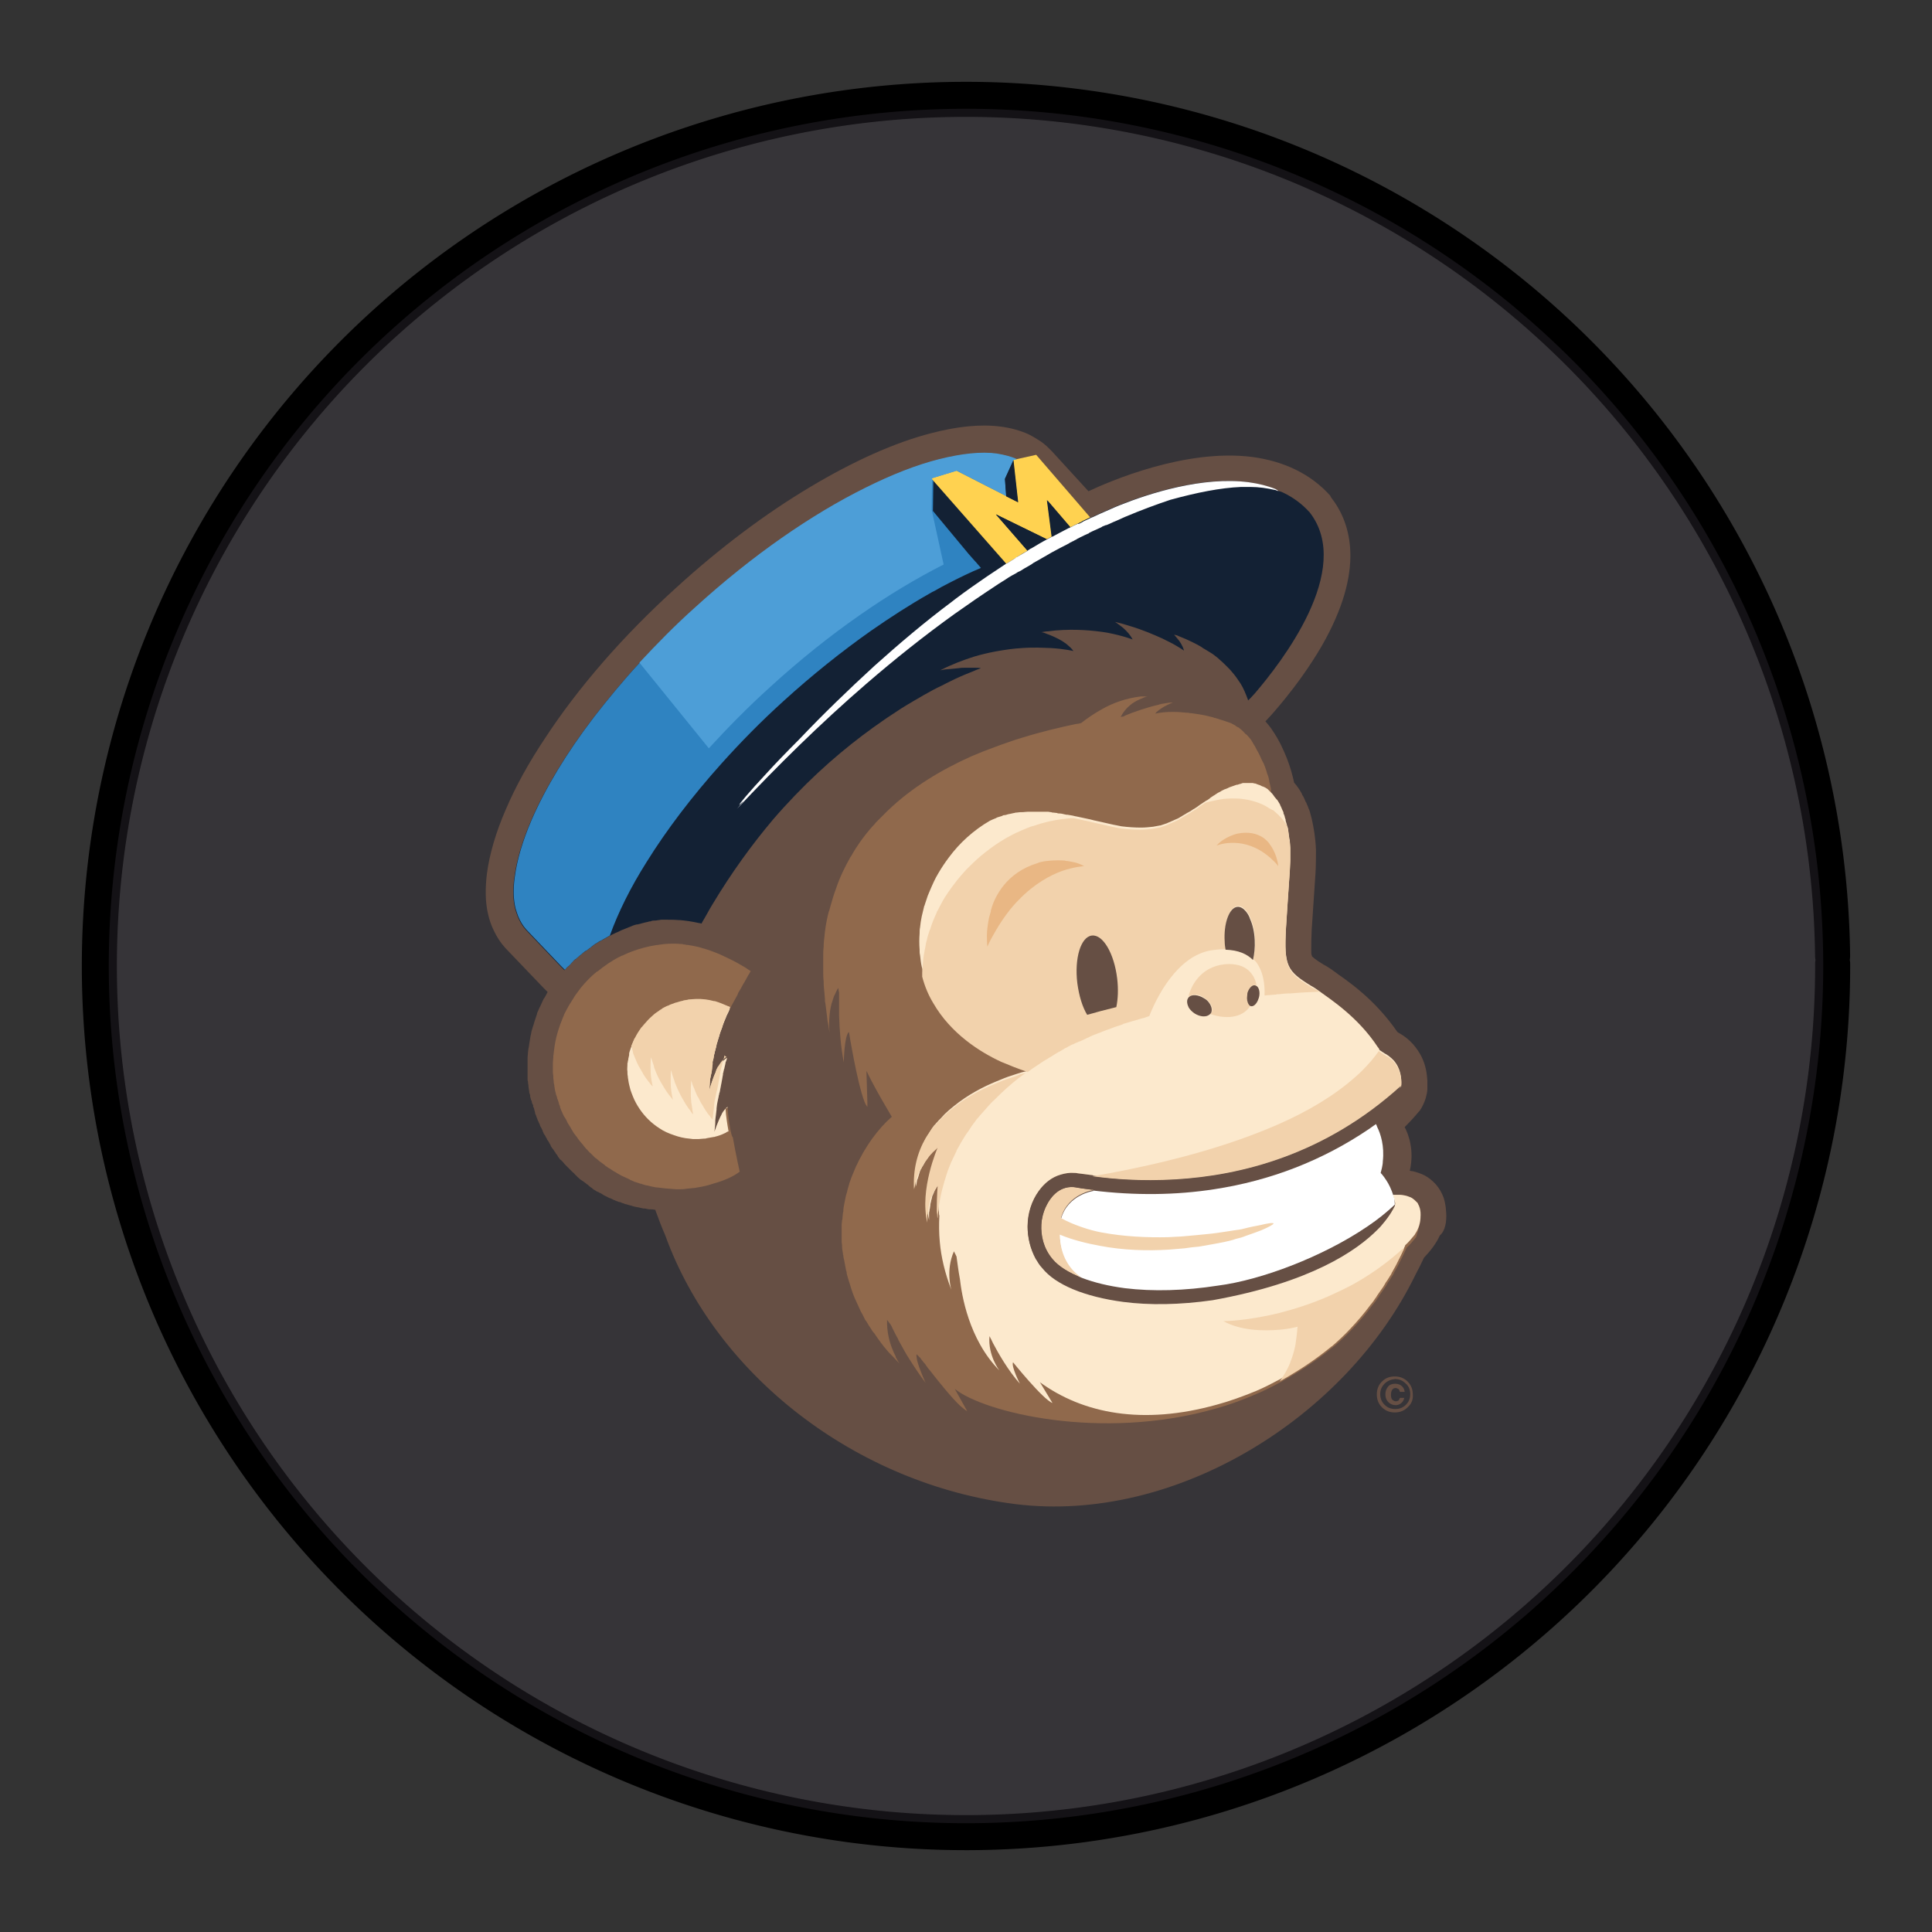 <?xml version="1.0" encoding="UTF-8" standalone="no"?>
<svg
   xmlns:dc="http://purl.org/dc/elements/1.1/"
   xmlns:cc="http://creativecommons.org/ns#"
   xmlns:rdf="http://www.w3.org/1999/02/22-rdf-syntax-ns#"
   xmlns:svg="http://www.w3.org/2000/svg"
   xmlns="http://www.w3.org/2000/svg"
   xmlns:xlink="http://www.w3.org/1999/xlink"
   xmlns:sodipodi="http://sodipodi.sourceforge.net/DTD/sodipodi-0.dtd"
   xmlns:inkscape="http://www.inkscape.org/namespaces/inkscape"
   width="248.0px"
   height="248.0px"
   viewBox="0 0 248.0 248.0"
   version="1.1"
   id="SVGRoot"
   sodipodi:docname="mailchimp-freddie-icon White.svg"
   inkscape:version="1.0.2-2 (e86c870879, 2021-01-15)">
  <rect x="0" y="0" width="248.0" height="248.0" fill="#333333" stroke="none"/>
  <defs
     id="defs1402">
    <inkscape:path-effect
       effect="fillet_chamfer"
       id="path-effect2040"
       is_visible="true"
       lpeversion="1"
       satellites_param="F,0,0,1,0,0,0,1 @ F,0,0,1,0,6.076,0,1 @ F,0,0,1,0,6.145,0,1 @ F,0,0,1,0,0,0,1"
       unit="px"
       method="auto"
       mode="F"
       radius="0"
       chamfer_steps="1"
       flexible="false"
       use_knot_distance="true"
       apply_no_radius="true"
       apply_with_radius="true"
       only_selected="true"
       hide_knots="false" />
    <style
       id="style1979">.cls-1{fill:url(#GreenGradient);}.cls-2{fill:#fff;}</style>
    <linearGradient
       id="GreenGradient"
       x1="-522.53"
       y1="465.47"
       x2="-416.47"
       y2="571.53"
       gradientTransform="rotate(-90,-456.5,24.5)"
       gradientUnits="userSpaceOnUse">
      <stop
         offset="0"
         stop-color="#1b660f"
         id="stop1981" />
      <stop
         offset="1"
         stop-color="#6cae3e"
         id="stop1983" />
    </linearGradient>
    <linearGradient
       id="OrangeGradient"
       x1="1131.1"
       y1="-516.48"
       x2="1131.1"
       y2="-366.48"
       gradientTransform="rotate(-135,816.692,-8.799)"
       gradientUnits="userSpaceOnUse">
      <stop
         offset="0"
         stop-color="#c8511b"
         id="stop138" />
      <stop
         offset="1"
         stop-color="#f90"
         id="stop140" />
    </linearGradient>
    <clipPath
       id="clip1">
      <path
         d="m 93,27 h 58 V 88.852 H 93 Z m 0,0"
         id="path2" />
    </clipPath>
    <clipPath
       id="clip2">
      <path
         d="m 161,10 h 41 v 78.852 h -41 z m 0,0"
         id="path5" />
    </clipPath>
    <clipPath
       id="clip3">
      <path
         d="m 206,0 h 65 v 88.852 h -65 z m 0,0"
         id="path8" />
    </clipPath>
    <clipPath
       id="clip4">
      <path
         d="m 322,26 h 57 v 62.852 h -57 z m 0,0"
         id="path11" />
    </clipPath>
    <clipPath
       id="clip5">
      <path
         d="m 415,26 h 58.059 V 87 H 415 Z m 0,0"
         id="path14" />
    </clipPath>
    <clipPath
       id="clip6">
      <path
         d="M 0,3 H 87 V 88.852 H 0 Z m 0,0"
         id="path17" />
    </clipPath>
    <clipPath
       id="b">
      <use
         xlink:href="#a"
         overflow="visible"
         id="use5"
         x="0"
         y="0"
         width="100%"
         height="100%" />
    </clipPath>
    <clipPath
       id="d">
      <use
         xlink:href="#c"
         overflow="visible"
         id="use21"
         x="0"
         y="0"
         width="100%"
         height="100%" />
    </clipPath>
    <linearGradient
       id="e"
       gradientUnits="userSpaceOnUse"
       x1="-17845.727"
       y1="-3022.701"
       x2="-17300.025"
       y2="-3131.431"
       gradientTransform="matrix(0.174,0,0,-0.174,5044.277,-686.514)">
      <stop
         offset="0"
         stop-color="#2b7a77"
         id="stop30" />
      <stop
         offset=".51"
         stop-color="#4ebaa9"
         id="stop32" />
      <stop
         offset="1"
         stop-color="#5cc2b1"
         id="stop34" />
    </linearGradient>
    <linearGradient
       id="f"
       gradientUnits="userSpaceOnUse"
       x1="-16495.199"
       y1="-6380.371"
       x2="-16765.998"
       y2="-5744.406"
       gradientTransform="matrix(0.174,0,0,-0.174,5044.277,-686.514)">
      <stop
         offset="0"
         stop-color="#236736"
         id="stop39" />
      <stop
         offset=".493"
         stop-color="#6ba443"
         id="stop41" />
      <stop
         offset="1"
         stop-color="#86c146"
         id="stop43" />
    </linearGradient>
    <linearGradient
       id="g"
       gradientUnits="userSpaceOnUse"
       x1="-16221.797"
       y1="-6660.654"
       x2="-15823.801"
       y2="-5712.849"
       gradientTransform="matrix(0.174,0,0,-0.174,5044.277,-686.514)">
      <stop
         offset="0"
         stop-color="#29a5e3"
         id="stop48" />
      <stop
         offset=".515"
         stop-color="#356eb9"
         id="stop50" />
      <stop
         offset="1"
         stop-color="#394da5"
         id="stop52" />
    </linearGradient>
    <path
       id="a"
       d="M 196.35,-37.141 H 1196.36 V 128.657 H 196.35 Z" />
    <path
       id="c"
       d="M 196.35,-37.141 H 1196.36 V 128.657 H 196.35 Z" />
    <radialGradient
       cx="202.91"
       cy="65.021"
       fx="202.91"
       fy="65.021"
       r="48.505"
       id="a-5"
       gradientTransform="scale(1.001,0.999)"
       gradientUnits="userSpaceOnUse">
      <stop
         stop-color="#FFF"
         offset="0%"
         id="stop2" />
      <stop
         stop-color="#FCE800"
         offset="19.02%"
         id="stop4" />
      <stop
         stop-color="#EC8F27"
         offset="85.93%"
         id="stop6" />
    </radialGradient>
    <linearGradient
       x1="134.775"
       y1="49.382"
       x2="134.775"
       y2="0.56"
       id="b-0"
       gradientTransform="scale(1.026,0.975)"
       gradientUnits="userSpaceOnUse">
      <stop
         stop-color="#F68B1F"
         offset="0%"
         id="stop9" />
      <stop
         stop-color="#FFF"
         offset="100%"
         id="stop11" />
    </linearGradient>
    <linearGradient
       x1="53.484"
       y1="44.051"
       x2="64.063"
       y2="62.662"
       id="c-7"
       gradientUnits="userSpaceOnUse">
      <stop
         stop-color="#FFF"
         offset="0%"
         id="stop14" />
      <stop
         stop-color="#FEF6ED"
         offset="4.821%"
         id="stop16" />
      <stop
         stop-color="#FBD0A5"
         offset="25.69%"
         id="stop18" />
      <stop
         stop-color="#F9B26B"
         offset="44.42%"
         id="stop20" />
      <stop
         stop-color="#F79D42"
         offset="60.34%"
         id="stop22" />
      <stop
         stop-color="#F69028"
         offset="72.82%"
         id="stop24" />
      <stop
         stop-color="#F68B1F"
         offset="80.33%"
         id="stop26" />
    </linearGradient>
    <linearGradient
       x1="2.05"
       y1="68.696"
       x2="42.658"
       y2="192.964"
       id="d-8"
       gradientTransform="scale(1.41,0.709)"
       gradientUnits="userSpaceOnUse">
      <stop
         stop-color="#FFF"
         offset="0%"
         id="stop29" />
      <stop
         stop-color="#FEF6ED"
         offset="4.821%"
         id="stop31" />
      <stop
         stop-color="#FBD0A5"
         offset="25.69%"
         id="stop33" />
      <stop
         stop-color="#F9B26B"
         offset="44.42%"
         id="stop35" />
      <stop
         stop-color="#F79D42"
         offset="60.34%"
         id="stop37" />
      <stop
         stop-color="#F69028"
         offset="72.82%"
         id="stop39-9" />
      <stop
         stop-color="#F68B1F"
         offset="80.33%"
         id="stop41-3" />
    </linearGradient>
    <linearGradient
       x1="180.287"
       y1="90.574"
       x2="173.408"
       y2="123.448"
       id="e-2"
       gradientTransform="scale(1.277,0.783)"
       gradientUnits="userSpaceOnUse">
      <stop
         stop-color="#FFF"
         offset="0%"
         id="stop44" />
      <stop
         stop-color="#FEF6ED"
         offset="4.821%"
         id="stop46" />
      <stop
         stop-color="#FBD0A5"
         offset="25.69%"
         id="stop48-4" />
      <stop
         stop-color="#F9B26B"
         offset="44.42%"
         id="stop50-9" />
      <stop
         stop-color="#F79D42"
         offset="60.34%"
         id="stop52-4" />
      <stop
         stop-color="#F69028"
         offset="72.82%"
         id="stop54" />
      <stop
         stop-color="#F68B1F"
         offset="80.33%"
         id="stop56" />
    </linearGradient>
    <linearGradient
       x1="43.737"
       y1="243.132"
       x2="43.737"
       y2="325.848"
       id="f-6"
       gradientTransform="scale(2.94,0.34)"
       gradientUnits="userSpaceOnUse">
      <stop
         stop-color="#F68B1F"
         offset="0%"
         id="stop59" />
      <stop
         stop-color="#CB672F"
         offset="53.08%"
         id="stop61" />
      <stop
         stop-color="#A1453F"
         offset="100%"
         id="stop63" />
    </linearGradient>
    <radialGradient
       cx="97.375"
       cy="132.38"
       fx="97.375"
       fy="132.38"
       r="38.979"
       id="g-9"
       gradientTransform="scale(1.666,0.6)"
       gradientUnits="userSpaceOnUse">
      <stop
         stop-color="#FFF"
         offset="0%"
         id="stop66" />
      <stop
         stop-color="#FCE800"
         offset="13.34%"
         id="stop68" />
      <stop
         stop-color="#EC8F27"
         offset="85.93%"
         id="stop70" />
    </radialGradient>
    <clipPath
       id="SVGID_6_-5">
      <use
         xlink:href="#SVGID_5_"
         overflow="visible"
         id="use35-6"
         x="0"
         y="0"
         width="100%"
         height="100%" />
    </clipPath>
    <clipPath
       id="SVGID_9_-3">
      <use
         xlink:href="#SVGID_8_-7"
         overflow="visible"
         id="use48-3"
         x="0"
         y="0"
         width="100%"
         height="100%" />
    </clipPath>
    <clipPath
       id="SVGID_11_-0">
      <use
         xlink:href="#SVGID_10_-9"
         overflow="visible"
         id="use58-5"
         x="0"
         y="0"
         width="100%"
         height="100%" />
    </clipPath>
    <clipPath
       id="SVGID_13_-2">
      <use
         xlink:href="#SVGID_12_-4"
         overflow="visible"
         id="use68-7"
         x="0"
         y="0"
         width="100%"
         height="100%" />
    </clipPath>
    <clipPath
       id="SVGID_15_-4">
      <use
         xlink:href="#SVGID_14_-9"
         overflow="visible"
         id="use78-1"
         x="0"
         y="0"
         width="100%"
         height="100%" />
    </clipPath>
    <path
       id="path392"
       d="m 139.8,0 h -27.5 c -6.7,0 -12.2,5.5 -12.2,12.2 V 48 h -40 c -6.6,0 -12,5.4 -12,12 v 40 H 12 c -6.6,0 -12,5.4 -12,12 v 28 c 0,6.6 5.4,12 12,12 h 127.8 c 6.7,0 12.2,-5.5 12.2,-12.2 V 12.2 C 152,5.5 146.5,0 139.8,0 Z" />
    <path
       id="path399"
       d="m 139.8,0 h -27.5 c -6.7,0 -12.2,5.5 -12.2,12.2 V 48 h -40 c -6.6,0 -12,5.4 -12,12 v 40 H 12 c -6.6,0 -12,5.4 -12,12 v 28 c 0,6.6 5.4,12 12,12 h 127.8 c 6.7,0 12.2,-5.5 12.2,-12.2 V 12.2 C 152,5.5 146.5,0 139.8,0 Z" />
    <path
       id="path406"
       d="m 139.8,0 h -27.5 c -6.7,0 -12.2,5.5 -12.2,12.2 V 48 h -40 c -6.6,0 -12,5.4 -12,12 v 40 H 12 c -6.6,0 -12,5.4 -12,12 v 28 c 0,6.6 5.4,12 12,12 h 127.8 c 6.7,0 12.2,-5.5 12.2,-12.2 V 12.2 C 152,5.5 146.5,0 139.8,0 Z" />
    <path
       id="path413"
       d="m 139.8,0 h -27.5 c -6.7,0 -12.2,5.5 -12.2,12.2 V 48 h -40 c -6.6,0 -12,5.4 -12,12 v 40 H 12 c -6.6,0 -12,5.4 -12,12 v 28 c 0,6.6 5.4,12 12,12 h 127.8 c 6.7,0 12.2,-5.5 12.2,-12.2 V 12.2 C 152,5.5 146.5,0 139.8,0 Z" />
    <linearGradient
       id="a-4"
       gradientUnits="userSpaceOnUse"
       x1="175.5"
       x2="175.5"
       y1="45"
       y2="148.5"
       gradientTransform="matrix(0.366,0,0,0.366,59.707,57.149)">
      <stop
         offset="0"
         stop-color="#f05a28"
         id="stop2-0" />
      <stop
         offset="1"
         stop-color="#fbca0a"
         id="stop4-20" />
    </linearGradient>
  </defs>
  <sodipodi:namedview
     id="base"
     pagecolor="#ffffff"
     bordercolor="#666666"
     borderopacity="1.0"
     inkscape:pageopacity="0"
     inkscape:pageshadow="2"
     inkscape:zoom="1.4243555"
     inkscape:cx="124"
     inkscape:cy="124"
     inkscape:document-units="px"
     inkscape:current-layer="layer2"
     inkscape:document-rotation="0"
     showgrid="true"
     inkscape:window-width="1366"
     inkscape:window-height="705"
     inkscape:window-x="-8"
     inkscape:window-y="-8"
     inkscape:window-maximized="1"
     inkscape:snap-global="false"
     showguides="true">
    <inkscape:grid
       type="xygrid"
       id="grid1972" />
  </sodipodi:namedview>
  <g
     inkscape:groupmode="layer"
     id="layer3"
     inkscape:label="BG" />
  <g
     inkscape:groupmode="layer"
     id="layer4"
     inkscape:label="Bounding Box" />
  <g
     inkscape:groupmode="layer"
     id="layer2"
     inkscape:label="Top">
    <g
       id="g858"
       transform="translate(-0.193,-0.05)">
      <path
         style="fill:none;fill-opacity:1;stroke:#000000;stroke-width:4.5;stroke-linecap:round;stroke-linejoin:round;stroke-miterlimit:4;stroke-dasharray:none;stroke-opacity:1;paint-order:normal"
         id="path883"
         sodipodi:type="arc"
         sodipodi:cx="154.57903"
         sodipodi:cy="83.172447"
         sodipodi:rx="111.24604"
         sodipodi:ry="111.24604"
         sodipodi:start="5.9893981"
         sodipodi:end="5.9807042"
         sodipodi:open="true"
         sodipodi:arc-type="arc"
         transform="rotate(16.684)"
         d="M 261.059,50.958 A 111.246,111.246 0 0 1 187.025,189.582 111.246,111.246 0 0 1 48.24,115.85 111.246,111.246 0 0 1 121.671,-23.095 111.246,111.246 0 0 1 260.775,50.033" />
      <path
         style="fill:#3d3846;fill-opacity:0.327;stroke:none;stroke-width:4.451;stroke-linecap:round;stroke-linejoin:round;stroke-miterlimit:4;stroke-dasharray:none;stroke-opacity:1;paint-order:normal"
         id="path885"
         sodipodi:type="arc"
         sodipodi:cx="154.57903"
         sodipodi:cy="83.172447"
         sodipodi:rx="110.03654"
         sodipodi:ry="110.03654"
         sodipodi:start="5.9893981"
         sodipodi:end="5.9807042"
         sodipodi:open="true"
         sodipodi:arc-type="arc"
         transform="rotate(16.684)"
         d="M 259.901,51.308 A 110.037,110.037 0 0 1 186.672,188.425 110.037,110.037 0 0 1 49.397,115.494 110.037,110.037 0 0 1 122.029,-21.939 110.037,110.037 0 0 1 259.62,50.394" />
    </g>
    <g
       id="g82"
       transform="matrix(0.55,0,0,0.55,62.389,54.587)">
      <g
         fill="#664f44"
         id="g4">
        <path
           d="m 215.1,229.2 c -0.8,0.8 -1.8,1.2 -3,1.2 -1.2,0 -2.2,-0.4 -3,-1.2 -0.8,-0.8 -1.2,-1.8 -1.2,-3 0,-1.2 0.4,-2.3 1.3,-3.1 0.8,-0.8 1.8,-1.1 2.9,-1.1 1.2,0 2.2,0.4 3,1.2 0.8,0.8 1.2,1.8 1.2,3 0.1,1.2 -0.3,2.2 -1.2,3 m -5.4,-5.5 c -0.7,0.7 -1,1.5 -1,2.4 0,1 0.3,1.8 1,2.5 0.7,0.7 1.5,1 2.5,1 1,0 1.8,-0.3 2.5,-1 0.7,-0.7 1,-1.5 1,-2.5 0,-0.9 -0.3,-1.8 -1,-2.4 -0.7,-0.7 -1.5,-1.1 -2.5,-1.1 -1,0.1 -1.8,0.4 -2.5,1.1 m 3.8,4.6 c -0.4,0.3 -0.8,0.4 -1.2,0.4 -0.6,0 -1.2,-0.2 -1.7,-0.7 -0.5,-0.5 -0.7,-1.1 -0.7,-1.8 0,-0.7 0.2,-1.3 0.6,-1.8 0.4,-0.5 1,-0.7 1.7,-0.7 0.4,0 0.8,0.1 1.2,0.3 0.5,0.3 0.9,0.8 1,1.6 h -1.1 c -0.1,-0.3 -0.2,-0.6 -0.4,-0.7 -0.2,-0.1 -0.4,-0.2 -0.6,-0.2 -0.3,0 -0.6,0.1 -0.8,0.4 -0.2,0.3 -0.3,0.7 -0.3,1.2 0,0.5 0.1,0.9 0.3,1.1 0.2,0.2 0.5,0.4 0.8,0.4 0.3,0 0.5,-0.1 0.7,-0.2 l 0.3,-0.6 h 1 c -0.1,0.6 -0.4,1 -0.8,1.3 m 10.6,-44.4 c 0,-0.4 -0.1,-0.8 -0.1,-1.2 0,-0.3 -0.1,-0.5 -0.1,-0.7 -0.1,-0.6 -0.2,-1.1 -0.4,-1.7 -0.4,-1.1 -1,-2.2 -1.8,-3.1 -0.8,-0.9 -1.7,-1.6 -2.6,-2.1 -1,-0.5 -2,-0.8 -2.8,-1 -0.3,0 -0.5,-0.1 -0.7,-0.1 1.1,-4.8 -0.3,-8.5 -1.2,-10.2 l 0.2,-0.2 c 1.2,-1.2 2.2,-2.3 3.1,-3.4 l 0.2,-0.2 c 0.7,-1 1.1,-2 1.4,-2.9 0.2,-0.8 0.4,-1.5 0.4,-2.2 v -0.6 -0.4 -0.9 c -0.1,-1.5 -0.3,-3.4 -1.3,-5.5 -0.5,-1 -1.2,-2.1 -2.1,-3.1 -0.9,-1 -2,-1.9 -3.3,-2.6 -0.1,-0.1 -0.2,-0.1 -0.3,-0.2 -2.7,-3.9 -5.7,-7 -8.4,-9.3 -1.4,-1.2 -2.7,-2.2 -3.8,-3 -1.1,-0.8 -2,-1.4 -2.5,-1.8 -1.2,-0.9 -2.1,-1.4 -2.5,-1.6 -1,-0.6 -1.7,-1.1 -2.1,-1.4 -0.3,-0.3 -0.5,-0.4 -0.6,-0.5 0,0 0,-0.1 -0.1,-0.3 -0.1,-0.3 -0.1,-0.7 -0.1,-1.4 0,-1 0,-2.5 0.1,-4.5 0.2,-3.2 0.5,-7.5 0.9,-13.4 0.1,-1.9 0.1,-3.7 0.1,-5.3 -0.1,-2.7 -0.5,-5.1 -1,-7.3 -0.1,-0.5 -0.3,-1 -0.4,-1.5 -0.1,-0.4 -0.2,-0.6 -0.3,-0.8 -0.1,-0.3 -0.2,-0.6 -0.4,-1 -0.1,-0.2 -0.1,-0.4 -0.3,-0.6 -0.2,-0.5 -0.4,-1 -0.7,-1.5 l -0.1,-0.1 -0.1,-0.3 -0.1,-0.2 c -0.5,-0.9 -1.1,-1.7 -1.7,-2.4 -0.3,-1.4 -0.8,-3.4 -1.7,-5.7 -0.8,-2 -1.8,-4.2 -3.3,-6.4 -0.5,-0.8 -1.1,-1.5 -1.7,-2.2 l 0.2,-0.2 c 0.3,-0.3 7.3,-7.7 12.9,-17.3 10.3,-17.9 6.9,-28.8 2.2,-34.8 l -0.1,-0.2 -0.1,-0.2 c -4.5,-5 -10.7,-8 -18.2,-9 -15.7,-2 -33.5,5.8 -38.2,8 L 132,6 c -0.8,-0.8 -1.6,-1.6 -2.5,-2.2 -0.9,-0.6 -1.9,-1.2 -2.9,-1.7 -2,-0.9 -4.2,-1.5 -6.6,-1.8 -4.7,-0.6 -10.1,0 -15.9,1.5 C 95.4,4 85.7,8.4 75.5,14.5 65.3,20.6 54.7,28.5 44.4,37.9 31.8,49.3 21.4,61.4 13.8,73 10,78.7 6.9,84.3 4.6,89.7 c -2.3,5.3 -3.8,10.4 -4.4,15 -0.4,3.4 -0.4,6.6 0.3,9.5 0.3,1.3 0.7,2.5 1.3,3.7 0.7,1.5 1.6,2.9 2.7,4.1 l 8.9,9.3 1,1 -0.1,0.1 -0.3,0.6 c -0.2,0.3 -0.3,0.6 -0.5,0.8 l -0.3,0.6 c -0.1,0.3 -0.3,0.6 -0.4,0.9 l -0.3,0.6 c -0.1,0.3 -0.3,0.6 -0.4,0.9 -0.1,0.2 -0.2,0.4 -0.2,0.6 l -0.3,0.9 c -0.1,0.2 -0.1,0.4 -0.2,0.6 -0.1,0.3 -0.2,0.6 -0.3,1 0,0.1 -0.1,0.2 -0.1,0.3 0,0.1 -0.1,0.2 -0.1,0.3 -0.1,0.3 -0.2,0.7 -0.3,1 0,0.2 -0.1,0.4 -0.1,0.6 0,0.1 -0.1,0.3 -0.1,0.4 0,0.2 -0.1,0.4 -0.1,0.6 0,0.2 -0.1,0.4 -0.1,0.6 -0.1,0.4 -0.1,0.8 -0.2,1.3 0,0.1 0,0.2 -0.1,0.4 v 0.1 c 0,0.3 -0.1,0.6 -0.1,0.8 0,0.4 -0.1,0.9 -0.1,1.3 v 5 c 0,0.2 0,0.4 0.1,0.6 0,0.2 0,0.5 0.1,0.8 v 0.3 c 0,0.2 0.1,0.5 0.1,0.7 0,0.2 0.1,0.4 0.1,0.7 0,0.1 0,0.2 0.1,0.3 0,0.1 0.1,0.3 0.1,0.4 v 0.2 c 0,0.2 0.1,0.4 0.2,0.8 0,0.1 0,0.1 0.1,0.2 0.1,0.2 0.1,0.4 0.1,0.5 l 0.1,0.2 c 0,0.1 0,0.1 0.1,0.2 l 0.1,0.2 v 0.3 c 0,0.1 0,0.1 0.1,0.2 l 0.1,0.2 c 0,0.2 0.1,0.3 0.1,0.5 0.1,0.2 0.1,0.4 0.2,0.8 v -0.1 0.1 c 0,0.1 0,0.1 0.1,0.2 0.1,0.3 0.2,0.5 0.2,0.6 0.1,0.2 0.2,0.4 0.3,0.8 l 0.1,0.1 c 0.1,0.2 0.1,0.4 0.2,0.5 l 0.1,0.2 c 0,0.1 0.1,0.2 0.1,0.3 0,0.1 0.1,0.3 0.2,0.4 l 0.1,0.2 c 0.1,0.1 0.1,0.3 0.2,0.4 0.1,0.1 0.1,0.2 0.1,0.3 0.1,0.2 0.2,0.4 0.3,0.7 l 0.1,0.1 c 0.1,0.1 0.1,0.2 0.2,0.3 0.1,0.1 0.1,0.3 0.2,0.4 0.1,0.1 0.2,0.3 0.3,0.6 l 0.1,0.1 c 0.1,0.1 0.1,0.2 0.2,0.3 0.1,0.2 0.2,0.3 0.2,0.4 0.1,0.1 0.2,0.3 0.3,0.5 v 0.1 c 0.1,0.1 0.1,0.2 0.2,0.3 0.1,0.2 0.2,0.3 0.3,0.4 0.1,0.1 0.2,0.3 0.4,0.6 0.1,0.1 0.2,0.2 0.2,0.3 0.1,0.2 0.2,0.3 0.3,0.4 0.1,0.1 0.2,0.3 0.3,0.5 0.1,0.1 0.2,0.3 0.3,0.4 0.1,0.2 0.2,0.3 0.4,0.4 l 0.3,0.3 0.1,0.1 c 0.2,0.2 0.3,0.4 0.5,0.6 l 0.2,0.2 0.3,0.3 0.6,0.6 0.2,0.2 0.3,0.3 0.1,0.1 c 0.2,0.2 0.5,0.4 0.7,0.7 l 0.1,0.1 c 0.1,0.1 0.2,0.1 0.3,0.3 0.3,0.3 0.6,0.5 0.9,0.8 l 0.2,0.1 0.1,0.1 0.2,0.1 c 0.3,0.2 0.5,0.4 0.8,0.6 l 0.1,0.1 c 0.1,0.1 0.2,0.1 0.2,0.1 l 0.2,0.2 c 0.2,0.2 0.4,0.3 0.6,0.5 l 0.2,0.1 0.2,0.2 0.1,0.1 c 0.2,0.1 0.5,0.3 0.7,0.4 0.1,0.1 0.2,0.2 0.4,0.2 l 0.2,0.1 0.1,0.1 h 0.1 c 0.4,0.2 0.7,0.4 1,0.6 l 0.2,0.1 1.2,0.6 H 29 l 0.2,0.1 0.6,0.3 c 0.1,0 0.2,0.1 0.3,0.1 0.1,0.1 0.2,0.1 0.4,0.2 h 0.1 c 0.2,0.1 0.4,0.2 0.6,0.2 h 0.1 c 0.2,0.1 0.4,0.2 0.7,0.3 h 0.1 l 0.2,0.1 c 0.1,0 0.2,0.1 0.3,0.1 h 0.1 c 0.3,0.1 0.6,0.2 1,0.3 h 0.1 c 0.5,0.2 1,0.3 1.5,0.4 h 0.1 c 0.4,0.1 0.9,0.2 1.3,0.3 h 0.4 c 0.4,0.1 0.8,0.2 1.2,0.2 h 0.4 c 0.3,0 0.5,0.1 0.8,0.1 0,0.1 0.1,0.2 0.1,0.3 0.7,1.9 1.4,3.8 2.2,5.6 11.8,32.7 44.5,58.1 81.8,62.8 37.3,4.6 77.2,-20.2 93.4,-53.7 0.7,-1.3 1.3,-2.5 1.9,-3.8 1.6,-1.7 2.9,-3.4 3.7,-5.2 1.3,-1.1 1.6,-3.3 1.5,-5.2 M 17,170.9 H 17.1 17"
           id="path2-1" />
      </g>
      <path
         fill="#132134"
         d="m 192.2,20.3 c -1.8,-2 -3.9,-3.5 -6.2,-4.6 -0.4,-0.2 -0.8,-0.3 -1.3,-0.4 -0.2,-0.1 -0.4,-0.3 -0.6,-0.4 -2,-0.8 -4.1,-1.3 -6.3,-1.6 -10.8,-1.4 -23.2,2.6 -30.2,5.4 -0.4,0.2 -0.8,0.3 -1.2,0.5 -0.6,0.3 -1.2,0.5 -1.8,0.8 -1,0.4 -2,0.9 -3.1,1.4 -0.2,0.1 -0.3,0.1 -0.5,0.2 l -1.9,-2.2 -0.9,-1 -0.8,-0.9 -0.3,-0.4 -7.3,-8.4 -0.6,-0.7 -0.8,-0.9 h -0.1 l -2.1,0.5 -2.4,0.5 c -1.3,-0.6 -2.9,-1 -4.7,-1.3 -3.6,-0.5 -8.2,0 -13.4,1.3 -5.2,1.3 -11.1,3.6 -17.3,6.7 -12.5,6.2 -26.3,15.7 -39.7,27.9 -4.7,4.2 -9,8.6 -13,12.9 -3.9,4.2 -7.4,8.5 -10.6,12.6 -6.5,8.5 -11.4,16.7 -14.6,24.1 -2.1,4.9 -3.4,9.4 -3.9,13.3 -0.4,2.8 -0.3,5.3 0.2,7.3 0.2,0.7 0.4,1.2 0.6,1.8 0.5,1.2 1.1,2.2 1.9,3.1 l 8.1,8.5 0.9,0.9 0.1,-0.1 c 0.2,-0.3 0.5,-0.6 0.8,-0.8 l 0.1,-0.1 0.3,-0.3 c 0.2,-0.3 0.5,-0.5 0.7,-0.8 0.2,-0.2 0.3,-0.3 0.5,-0.4 0.2,-0.1 0.3,-0.3 0.5,-0.4 l 0.2,-0.2 c 0.2,-0.1 0.3,-0.3 0.5,-0.4 0.2,-0.2 0.5,-0.4 0.7,-0.6 0.1,-0.1 0.3,-0.2 0.4,-0.3 h 0.1 c 0.3,-0.2 0.5,-0.4 0.8,-0.6 0.2,-0.1 0.3,-0.2 0.5,-0.4 0.3,-0.2 0.5,-0.4 0.8,-0.6 0.2,-0.1 0.3,-0.2 0.5,-0.3 0.3,-0.2 0.6,-0.4 0.9,-0.5 0.2,-0.1 0.3,-0.2 0.5,-0.3 0.3,-0.2 0.6,-0.3 0.9,-0.5 0.2,-0.1 0.3,-0.2 0.5,-0.3 l 0.2,-0.1 c 0.3,-0.1 0.5,-0.3 0.8,-0.4 0.1,-0.1 0.3,-0.1 0.4,-0.2 0.2,-0.1 0.4,-0.2 0.7,-0.3 l 0.6,-0.3 0.2,-0.1 1.5,-0.6 c 0.2,-0.1 0.3,-0.1 0.5,-0.2 0.2,-0.1 0.3,-0.1 0.5,-0.2 l 0.2,-0.1 c 0.1,0 0.2,-0.1 0.3,-0.1 0.2,-0.1 0.4,-0.1 0.7,-0.2 h 0.2 c 0.3,-0.1 0.5,-0.1 0.8,-0.2 0.2,-0.1 0.5,-0.1 0.7,-0.2 0.3,-0.1 0.6,-0.1 0.9,-0.2 0.1,0 0.2,-0.1 0.4,-0.1 0.1,0 0.3,0 0.4,-0.1 0.3,-0.1 0.6,-0.1 0.9,-0.1 0.3,0 0.5,-0.1 0.8,-0.1 0.2,0 0.4,-0.1 0.6,-0.1 h 0.8 c 1,0 2.2,0 3.4,0.1 h 0.2 c 1.2,0.1 2.6,0.3 4,0.6 0.3,0.1 0.7,0.1 1,0.2 0.1,-0.1 0.1,-0.3 0.2,-0.4 0.8,-1.3 1.5,-2.7 2.3,-4 4.5,-7.5 9.3,-14.1 14.2,-19.9 1.7,-2 3.4,-3.8 5.1,-5.6 7.1,-7.4 14.2,-13.1 20.6,-17.5 1.4,-1 2.9,-1.9 4.2,-2.8 1.9,-1.2 3.7,-2.2 5.4,-3.2 1.4,-0.8 2.7,-1.5 4,-2.1 2.1,-1.1 4,-2 5.7,-2.7 l 1.5,-0.6 c 0.7,-0.3 1.4,-0.6 2,-0.8 -0.5,-0.1 -1.1,-0.1 -1.6,-0.1 h -2 c -0.5,0 -1.1,0 -1.6,0.1 -1,0.1 -2.1,0.2 -3.2,0.3 -0.4,0.1 -0.7,0.1 -1.1,0.2 2.7,-1.4 5.4,-2.4 7.9,-3.2 1.7,-0.5 3.4,-0.9 5,-1.2 2.2,-0.4 4.3,-0.7 6.2,-0.8 1.3,-0.1 2.5,-0.1 3.6,-0.1 1.1,0 2.2,0.1 3.1,0.1 3.3,0.2 5.3,0.7 5.3,0.7 -0.5,-0.7 -1.1,-1.2 -1.7,-1.7 -1.2,-0.9 -2.5,-1.5 -3.7,-2 -0.5,-0.2 -0.9,-0.3 -1.3,-0.5 -0.3,-0.1 -0.6,-0.2 -0.8,-0.2 0.6,-0.1 1.1,-0.2 1.6,-0.2 0.6,-0.1 1.1,-0.1 1.7,-0.2 4.7,-0.4 8.9,0 12,0.5 3.7,0.7 6,1.6 6,1.6 -0.5,-1 -1.3,-1.9 -2.2,-2.7 -0.6,-0.5 -1.3,-1 -1.9,-1.4 1.3,0.3 2.4,0.6 3.6,1 3,0.9 5.5,2 7.5,2.9 l 1.8,0.9 c 0.2,0.1 0.3,0.2 0.4,0.2 1.8,1 2.8,1.7 2.8,1.7 -0.3,-1.1 -0.9,-2.1 -1.7,-3 -0.2,-0.2 -0.4,-0.5 -0.6,-0.7 h 0.1 c 0.1,0 0.2,0.1 0.4,0.1 0.1,0 0.3,0.1 0.5,0.2 0.8,0.3 2,0.8 3.4,1.5 0.1,0 0.1,0.1 0.2,0.1 l 0.6,0.3 c 0.5,0.3 1,0.5 1.5,0.9 l 1.5,0.9 c 0.3,0.2 0.5,0.3 0.8,0.5 0.5,0.4 1.1,0.8 1.6,1.3 0.6,0.5 1.1,1 1.6,1.5 l 0.3,0.3 c 0.4,0.4 0.8,0.8 1.1,1.2 0.7,0.8 1.3,1.7 1.9,2.6 0.7,1.1 1.2,2.4 1.7,3.7 0,0.1 0,0.2 0.1,0.2 0.3,-0.3 0.9,-0.9 1.6,-1.7 5.8,-6.8 23.2,-28.8 12.7,-42.2"
         id="path6-9" />
      <g
         fill="#90694c"
         id="g10">
        <path
           d="m 218.1,184.6 c 0,0 0.2,-1.5 -0.6,-2.9 0,-0.1 -0.1,-0.2 -0.1,-0.2 l -0.1,-0.1 -0.3,-0.3 c -0.2,-0.2 -0.4,-0.4 -0.7,-0.6 -0.1,-0.1 -0.3,-0.2 -0.5,-0.3 -0.5,-0.2 -1,-0.4 -1.7,-0.5 -0.5,-0.1 -1,-0.1 -1.6,-0.1 h -0.8 v 0.2 c 0,0.1 0.1,0.2 0.1,0.4 0,0.1 0,0.2 0.1,0.2 0.1,0.3 0.2,0.8 0.3,1.2 0,0 0,0.1 -0.1,0.3 v 0.1 c -0.3,0.7 -1.1,2.3 -2.9,4.3 -0.3,0.4 -0.6,0.7 -1,1.1 -5,5.2 -15.8,12.5 -38.6,16.6 -7.7,1.1 -14.9,1.2 -20.9,0.4 -9,-1.1 -15.7,-4 -18.9,-7.9 -0.3,-0.3 -0.5,-0.7 -0.8,-1 -0.2,-0.3 -0.3,-0.5 -0.5,-0.8 -0.1,-0.1 -0.1,-0.2 -0.2,-0.3 -1.3,-2.4 -1.9,-5 -1.9,-7.5 0,-3.1 1,-6 2.6,-8.2 1.3,-1.8 3,-3.2 5.1,-3.8 1,-0.3 2.1,-0.5 3.2,-0.4 0.2,0 0.5,0 0.9,0.1 0.7,0.1 1.8,0.2 3.1,0.4 0.1,0 0.3,0 0.4,0.1 4.3,0.5 11.1,1.2 19.3,0.7 15,-0.9 34.7,-5.6 52.6,-21.8 v -0.1 c 0.1,-1.4 -0.1,-3.8 -1.8,-5.7 -0.3,-0.3 -0.6,-0.6 -1,-0.9 -0.2,-0.2 -0.5,-0.3 -0.7,-0.5 -0.3,-0.1 -0.5,-0.3 -0.7,-0.4 l -0.9,-0.6 v -0.1 c -0.1,-0.2 -0.2,-0.4 -0.4,-0.6 -4.6,-7 -11,-11.1 -13.6,-13 -1.2,-0.9 -2,-1.3 -2,-1.3 -5.5,-3.4 -6.3,-4.5 -5.8,-13.6 0.2,-3.3 0.5,-7.6 0.9,-13.5 0,-0.8 0.1,-1.5 0.1,-2.2 V 101 98.6 c 0,-0.5 -0.1,-1 -0.1,-1.4 0,-0.2 0,-0.4 -0.1,-0.6 -0.1,-0.5 -0.1,-1 -0.2,-1.5 0,-0.2 -0.1,-0.5 -0.1,-0.7 0,-0.3 -0.1,-0.5 -0.2,-0.8 -0.1,-0.2 -0.1,-0.5 -0.2,-0.7 -0.1,-0.3 -0.2,-0.6 -0.2,-0.9 0,-0.1 -0.1,-0.2 -0.1,-0.3 0,-0.1 -0.1,-0.2 -0.1,-0.3 V 91.3 L 186.3,91 c -0.1,-0.2 -0.2,-0.4 -0.2,-0.6 v -0.1 l -0.1,-0.2 -0.1,-0.2 c -0.2,-0.4 -0.3,-0.8 -0.5,-1.1 l -0.1,-0.3 c -0.2,-0.3 -0.4,-0.7 -0.6,-1 l -0.1,-0.1 -0.1,-0.1 c -0.2,-0.2 -0.3,-0.4 -0.5,-0.6 l -0.2,-0.3 c -0.2,-0.3 -0.4,-0.5 -0.6,-0.7 v -0.8 c -0.1,-0.4 -0.2,-0.9 -0.3,-1.4 0,-0.1 -0.1,-0.3 -0.1,-0.4 V 83 c 0,-0.2 -0.1,-0.3 -0.1,-0.5 -0.1,-0.4 -0.2,-0.8 -0.4,-1.2 0,-0.1 -0.1,-0.3 -0.1,-0.4 L 181.9,80 c -0.1,-0.2 -0.1,-0.4 -0.2,-0.5 -0.1,-0.3 -0.2,-0.6 -0.4,-0.9 L 181,78 c -0.1,-0.3 -0.3,-0.6 -0.4,-0.9 l -0.3,-0.6 c -0.2,-0.3 -0.3,-0.6 -0.5,-0.9 L 179.5,75 c -0.2,-0.3 -0.4,-0.6 -0.6,-1 -0.1,-0.2 -0.2,-0.3 -0.3,-0.5 -0.1,-0.1 -0.2,-0.3 -0.3,-0.4 -0.3,-0.3 -0.5,-0.6 -0.8,-0.9 l -0.2,-0.1 c -0.4,-0.4 -0.7,-0.8 -1.1,-1.1 l -0.1,-0.1 c -0.2,-0.1 -0.4,-0.3 -0.5,-0.4 h -0.1 c -0.2,-0.1 -0.3,-0.2 -0.5,-0.3 l -0.1,-0.1 c -0.2,-0.1 -0.5,-0.3 -0.9,-0.5 -0.1,-0.1 -0.3,-0.1 -0.5,-0.2 -0.9,-0.3 -2,-0.7 -3.4,-1.1 -0.1,0 -0.2,0 -0.3,-0.1 -1.1,-0.3 -2.4,-0.6 -3.8,-0.8 -0.5,-0.1 -0.9,-0.1 -1.4,-0.2 -0.2,0 -0.4,0 -0.7,-0.1 h -0.3 c -1.1,-0.1 -2.1,-0.2 -3.2,-0.2 h -0.1 c -1.4,0 -2.8,0.1 -4.1,0.4 0.3,-0.5 1.2,-1.1 2,-1.6 1.1,-0.6 2.1,-1 2.1,-1 -0.6,0 -1.2,0.1 -1.8,0.2 -0.2,0 -0.4,0.1 -0.6,0.1 -0.1,0 -0.3,0 -0.4,0.1 h -0.1 c -0.1,0 -0.2,0 -0.3,0.1 -3.1,0.7 -6.1,1.8 -7.8,2.5 l -0.6,0.3 h -0.1 c -0.2,0 -0.3,0 -0.5,0.1 1.2,-2.3 3,-3.5 4.4,-4.1 0.2,-0.1 0.5,-0.2 0.7,-0.3 0.1,0 0.1,0 0.2,-0.1 0.2,-0.1 0.4,-0.1 0.5,-0.2 0.3,-0.1 0.5,-0.1 0.5,-0.1 h -1.6 c -3.4,0.4 -6.5,1.5 -9.1,3 -1.8,1 -3.4,2.1 -4.8,3.2 -0.4,0.1 -0.7,0.2 -1.1,0.2 -3.8,0.8 -8.1,1.8 -12.6,3.2 -1.7,0.5 -3.4,1.1 -5.1,1.7 -1.3,0.5 -2.7,1 -4,1.5 -1,0.4 -1.9,0.8 -2.9,1.2 -6.9,3.1 -13.8,7.2 -19.5,12.7 l -0.6,0.6 -1.5,1.5 -0.6,0.6 c -0.2,0.3 -0.5,0.6 -0.7,0.8 -1.1,1.2 -2.1,2.5 -3.1,3.9 -0.7,1 -1.4,2.1 -2,3.2 l -0.1,0.1 c -1.3,2.3 -2.5,4.7 -3.4,7.4 -0.5,1.3 -0.9,2.7 -1.3,4.1 -0.1,0.4 -0.2,0.7 -0.3,1.1 l -0.1,0.2 c -0.4,1.5 -0.7,3.1 -0.9,4.7 0,0.3 -0.1,0.6 -0.1,1 -0.1,0.8 -0.2,1.6 -0.2,2.5 -0.1,0.8 -0.1,1.5 -0.1,2.3 v 3.1 c 0,0.9 0,1.8 0.1,2.7 v 0.1 c 0,0.9 0.1,1.8 0.2,2.8 0,0.4 0.1,0.8 0.1,1.2 v 0.3 c 0,0.2 0,0.4 0.1,0.7 0.1,1 0.3,2.1 0.4,3.2 0,0.3 0.1,0.6 0.1,0.9 0.2,0.9 0.3,1.9 0.5,2.8 0,0 -0.2,-1.2 -0.1,-3 0,-0.4 0.1,-0.9 0.1,-1.3 0.1,-1 0.3,-2.2 0.7,-3.3 l 0.3,-0.9 c 0,-0.1 0.1,-0.2 0.2,-0.4 0.2,-0.5 0.5,-1.1 0.8,-1.6 0.1,0.4 0.1,0.8 0.2,1.1 v 5.3 c 0.1,3.4 0.4,7.5 1.1,11 0,0 0.1,-6.3 1.2,-7.1 0,0 1.9,11.8 3.6,16.2 0.2,0.6 0.5,1 0.7,1.3 v -1.2 l -0.2,-6.5 v -0.7 c 1.3,2.7 2.8,5.4 4.5,8.3 0.5,0.8 0.9,1.6 1.4,2.4 -3.2,2.8 -6.2,6.9 -8.4,11.7 -0.3,0.8 -0.7,1.6 -1,2.4 -0.2,0.5 -0.3,0.9 -0.5,1.4 0,0.1 -0.1,0.3 -0.1,0.4 -0.1,0.3 -0.2,0.7 -0.3,1 0,0.2 -0.1,0.3 -0.1,0.5 -0.1,0.3 -0.2,0.7 -0.3,1 0,0.2 -0.1,0.3 -0.1,0.5 l -0.3,1.5 c -0.1,0.5 -0.2,1 -0.2,1.5 0,0.2 0,0.3 -0.1,0.5 0,0.4 -0.1,0.7 -0.1,1.1 0,0.2 0,0.4 -0.1,0.6 0,0.4 -0.1,0.7 -0.1,1.1 v 3.5 c 0,0.4 0,0.8 0.1,1.3 v 0.3 c 0,0.5 0.1,1 0.2,1.6 0,0.2 0,0.3 0.1,0.5 0,0.4 0.1,0.7 0.2,1.1 0,0.2 0.1,0.4 0.1,0.6 0.1,0.3 0.1,0.7 0.2,1 0,0.2 0.1,0.4 0.1,0.6 0.1,0.3 0.2,0.6 0.2,1 0.1,0.2 0.1,0.4 0.2,0.7 0.1,0.3 0.2,0.7 0.3,1 0.1,0.2 0.1,0.4 0.2,0.6 0.1,0.3 0.2,0.7 0.3,1 0.1,0.2 0.1,0.4 0.2,0.6 0.1,0.4 0.3,0.8 0.4,1.1 0.1,0.2 0.1,0.3 0.2,0.5 l 1.5,3.3 c 0.1,0.2 0.2,0.3 0.3,0.5 l 0.6,1.2 c 0.1,0.2 0.2,0.4 0.4,0.6 0.2,0.3 0.4,0.7 0.6,1 0.1,0.2 0.3,0.4 0.4,0.6 0.2,0.3 0.4,0.7 0.7,1 0.2,0.2 0.3,0.4 0.5,0.7 0.2,0.3 0.5,0.7 0.7,1 0.2,0.2 0.3,0.4 0.5,0.7 0.3,0.3 0.5,0.7 0.8,1 0.2,0.2 0.3,0.4 0.5,0.6 0.3,0.4 0.6,0.7 1,1.1 l 0.5,0.5 c 0.5,0.5 1,1.1 1.5,1.6 0,0 -0.3,-0.4 -0.7,-1.2 -0.1,-0.1 -0.2,-0.3 -0.2,-0.5 l -0.3,-0.6 c -0.1,-0.2 -0.2,-0.4 -0.3,-0.7 -0.8,-1.8 -1.5,-4.4 -1.4,-7.2 l 0.9,1.2 c 0.3,0.7 0.8,1.6 1.3,2.6 0.2,0.3 0.4,0.7 0.5,1 0.8,1.4 1.6,3 2.6,4.5 1.2,1.9 2.4,3.7 3.7,5.4 0,0 -1.5,-3.2 -2,-5.3 -0.1,-0.6 -0.2,-1.1 -0.1,-1.4 0.1,0.1 0.2,0.3 0.4,0.4 0.1,0.1 0.2,0.3 0.4,0.4 0.2,0.3 0.5,0.7 0.9,1.2 l 0.2,0.2 c 0.2,0.2 0.3,0.5 0.5,0.7 0.2,0.3 0.4,0.6 0.7,0.9 2.1,2.7 5,6.3 7,8.2 0.7,0.6 1.3,1.1 1.7,1.3 l -2.9,-5.2 c 6.6,5.4 34,12.3 60.9,4.6 3.3,-0.9 6.5,-2.1 9.7,-3.5 1.9,-0.8 3.8,-1.8 5.7,-2.8 L 186,223 c 1.3,-0.7 2.6,-1.5 3.9,-2.3 1,-0.6 2,-1.3 2.9,-1.9 1.6,-1.1 3.2,-2.3 4.8,-3.6 0.1,-0.1 0.2,-0.2 0.3,-0.2 1.5,-1.3 3,-2.7 4.3,-4.1 1.8,-1.9 3.4,-3.8 4.8,-5.7 l 0.1,-0.1 c 0.4,-0.5 0.7,-0.9 1,-1.4 l 0.1,-0.1 c 0.1,-0.2 0.2,-0.3 0.3,-0.5 0.5,-0.7 0.9,-1.3 1.4,-2 0.1,-0.2 0.2,-0.3 0.3,-0.5 0.2,-0.4 0.4,-0.7 0.7,-1.1 0.2,-0.3 0.3,-0.5 0.5,-0.8 0.2,-0.3 0.4,-0.6 0.5,-0.9 0.3,-0.5 0.6,-1.1 0.9,-1.6 l 0.3,-0.6 0.6,-1.2 0.3,-0.6 0.1,-0.2 c 0.2,-0.5 0.5,-1 0.7,-1.5 V 192 c 0.9,-0.8 1.5,-1.6 2.1,-2.3 0.1,-0.1 0.2,-0.2 0.2,-0.3 0.6,-1.9 1,-3.4 1,-4.8 M 57.2,165.2 c 0,-0.1 0,-0.2 -0.1,-0.4 -0.3,-1.7 -0.6,-3.5 -0.7,-5.3 v -0.4 c -0.3,0.1 -0.6,0.5 -1,1 -0.1,0.2 -0.3,0.4 -0.4,0.7 -0.9,1.7 -1.7,4.1 -1.7,4.1 0.1,-0.8 0.2,-1.6 0.2,-2.4 v -0.3 c 0.1,-0.8 0.2,-1.7 0.3,-2.5 v -0.3 c 0.1,-1 0.3,-1.9 0.5,-2.8 0,-0.1 0,-0.2 0.1,-0.4 v -0.1 c 0,-0.1 0,-0.2 0.1,-0.3 0,-0.2 0.1,-0.3 0.1,-0.5 0.1,-0.7 0.3,-1.4 0.4,-2.1 0.1,-0.6 0.2,-1.2 0.3,-1.7 v -0.2 c 0,-0.1 0,-0.2 0.1,-0.2 v -0.2 c 0,-0.1 0.1,-0.3 0.1,-0.4 0,-0.1 0,-0.2 0.1,-0.3 0,-0.2 0.1,-0.4 0.1,-0.5 0,-0.1 0.1,-0.3 0.1,-0.4 0,-0.2 0.1,-0.4 0.1,-0.5 0,-0.1 0,-0.2 0.1,-0.3 0,-0.1 0,-0.2 0.1,-0.2 0,-0.2 0.1,-0.3 0.1,-0.4 v -0.3 l -0.2,0.2 c -0.2,0.1 -0.3,0.3 -0.5,0.4 l -0.2,0.2 c -0.2,0.2 -0.4,0.4 -0.5,0.6 l -0.1,0.1 -0.6,0.9 -0.1,0.1 c 0,0.1 -0.1,0.1 -0.1,0.2 l -0.3,0.6 v 0.2 c -0.1,0.3 -0.3,0.6 -0.4,0.9 -0.3,0.8 -0.6,1.6 -0.8,2.3 -0.1,0.2 -0.1,0.5 -0.2,0.6 -0.1,0.4 -0.2,0.8 -0.2,0.9 v 0.1 -0.1 c 0,-0.3 0,-0.5 0.1,-0.8 0,-0.5 0.1,-1.1 0.1,-1.6 0,-0.4 0.1,-0.9 0.2,-1.3 0,-0.1 0,-0.3 0.1,-0.4 0,-0.2 0.1,-0.4 0.1,-0.6 0,-0.2 0.1,-0.4 0.1,-0.6 v -0.3 c 0,-0.2 0.1,-0.5 0.1,-0.7 v -0.5 -0.2 c 0,-0.1 0,-0.2 0.1,-0.3 0.1,-0.3 0.2,-0.7 0.2,-1 v -0.1 c 0.1,-0.2 0.1,-0.5 0.2,-0.7 v -0.1 c 0.1,-0.5 0.3,-1 0.4,-1.5 v -0.2 c 0,-0.1 0,-0.2 0.1,-0.3 0.2,-0.8 0.5,-1.6 0.7,-2.3 v -0.1 c 0.2,-0.6 0.5,-1.3 0.7,-1.9 v -0.1 c 0.1,-0.3 0.2,-0.5 0.3,-0.8 0.2,-0.4 0.3,-0.8 0.5,-1.2 0,-0.1 0.1,-0.3 0.3,-0.7 0.1,-0.1 0.1,-0.3 0.2,-0.4 0.1,-0.2 0.2,-0.4 0.3,-0.7 l 0.1,-0.2 1.7,-3.1 c 0.1,-0.1 0.1,-0.3 0.2,-0.4 v -0.1 l 0.1,-0.2 c 0.2,-0.3 0.4,-0.7 0.6,-1 0.3,-0.5 0.5,-1 0.8,-1.4 0.5,-0.9 0.9,-1.7 1.2,-2.1 0.1,-0.3 0.2,-0.4 0.3,-0.5 -0.1,0 -0.6,-0.4 -1.4,-0.9 -1,-0.6 -2.4,-1.4 -4.1,-2.2 -0.6,-0.3 -1.1,-0.5 -1.7,-0.8 -0.7,-0.3 -1.5,-0.6 -2.3,-0.9 -0.2,-0.1 -0.4,-0.1 -0.6,-0.2 -0.7,-0.2 -1.3,-0.4 -2,-0.6 -0.5,-0.1 -1,-0.2 -1.4,-0.3 -0.4,-0.1 -0.8,-0.1 -1.2,-0.2 -0.2,0 -0.4,0 -0.6,-0.1 -0.2,0 -0.4,0 -0.6,-0.1 -0.5,0 -1.1,-0.1 -1.6,-0.1 h -0.8 c -1.2,0 -2.3,0.1 -3.4,0.3 h -0.2 c -2,0.3 -3.9,0.8 -5.8,1.5 -0.6,0.2 -1.2,0.5 -1.9,0.8 -0.2,0.1 -0.3,0.2 -0.5,0.2 l -0.6,0.3 c -1.8,0.9 -3.5,2.1 -5.1,3.4 h -0.1 c -1.4,1.1 -2.6,2.4 -3.7,3.7 l -0.9,1.2 c -0.4,0.5 -0.7,1 -1,1.5 -0.6,0.9 -1.2,1.9 -1.7,2.9 -0.2,0.4 -0.4,0.7 -0.5,1.1 0,0.1 -0.1,0.1 -0.1,0.2 -1,2.4 -1.8,4.9 -2.1,7.6 -0.1,0.5 -0.1,1 -0.2,1.6 v 0.2 c 0,0.4 -0.1,0.8 -0.1,1.3 v 1.8 c 0,0.4 0,0.8 0.1,1.2 v 0.5 c 0,0.3 0.1,0.6 0.1,0.9 v 0.1 c 0,0.2 0,0.3 0.1,0.5 0,0.3 0.1,0.6 0.1,0.8 0,0.2 0.1,0.4 0.1,0.6 0.1,0.3 0.1,0.5 0.2,0.8 0,0.2 0.1,0.4 0.2,0.6 v 0.1 l 0.1,0.2 v 0.2 l 0.1,0.2 c 0.1,0.2 0.1,0.4 0.2,0.6 0.1,0.2 0.1,0.5 0.2,0.7 0.1,0.2 0.2,0.4 0.2,0.7 l 0.1,0.2 c 0.1,0.2 0.1,0.3 0.2,0.5 0.1,0.2 0.2,0.4 0.3,0.7 l 0.3,0.6 c 0.1,0.1 0.1,0.2 0.2,0.3 0.1,0.1 0.1,0.2 0.2,0.3 l 0.3,0.6 c 0.1,0.2 0.2,0.5 0.4,0.7 0.1,0.2 0.2,0.4 0.3,0.5 0.1,0.2 0.3,0.5 0.4,0.7 0.1,0.2 0.2,0.3 0.3,0.5 0.1,0.2 0.3,0.5 0.5,0.7 0.1,0.2 0.2,0.3 0.3,0.4 0.2,0.2 0.3,0.5 0.5,0.7 0.1,0.1 0.2,0.3 0.3,0.4 0.2,0.2 0.4,0.5 0.6,0.7 0.1,0.1 0.2,0.2 0.3,0.4 0.2,0.2 0.4,0.5 0.6,0.7 l 0.3,0.3 c 0.2,0.2 0.4,0.5 0.7,0.7 l 0.3,0.3 0.7,0.7 c 0.1,0.1 0.2,0.2 0.3,0.2 0.2,0.2 0.5,0.4 0.8,0.7 0.1,0.1 0.2,0.1 0.3,0.2 0.3,0.2 0.5,0.4 0.8,0.6 0.1,0.1 0.2,0.1 0.2,0.2 l 0.9,0.6 0.2,0.1 0.9,0.6 0.2,0.1 c 0.3,0.2 0.7,0.4 1,0.6 l 0.2,0.1 c 0.3,0.2 0.7,0.4 1,0.5 l 0.2,0.1 c 0.4,0.2 0.7,0.3 1.1,0.5 l 0.1,0.1 c 0.4,0.2 0.8,0.3 1.1,0.5 h 0.1 c 0.4,0.1 0.8,0.3 1.2,0.4 h 0.1 c 0.2,0.1 0.4,0.1 0.6,0.2 0.2,0.1 0.4,0.1 0.7,0.2 h 0.1 c 0.4,0.1 0.9,0.2 1.3,0.3 0.4,0.1 0.9,0.2 1.3,0.2 1.4,0.2 2.8,0.3 4.2,0.4 h 1 c 0.5,0 0.9,0 1.4,-0.1 0.6,-0.1 1.3,-0.1 2,-0.2 0.6,-0.1 1.2,-0.2 1.7,-0.3 0.9,-0.2 1.8,-0.4 2.6,-0.7 2.6,-0.7 4.8,-1.7 6.2,-2.8 0,0 -0.9,-4 -1.6,-8 -0.2,-0.2 -0.3,-0.6 -0.4,-1"
           id="path8-2" />
      </g>
      <path
         fill="#2f83c1"
         d="m 121.4,16.6 -0.3,-4 2,-4.4 0.8,-0.2 C 122.6,7.4 121,7 119.2,6.7 115.6,6.2 111,6.7 105.8,8 100.6,9.3 94.7,11.6 88.5,14.7 76,20.9 62.2,30.4 48.8,42.6 c -4.7,4.2 -9,8.6 -13,12.9 -3.9,4.2 -7.4,8.5 -10.6,12.6 -6.5,8.5 -11.4,16.7 -14.6,24.1 -2.1,4.9 -3.4,9.4 -3.9,13.3 -0.4,2.8 -0.3,5.3 0.2,7.3 0.2,0.7 0.4,1.2 0.6,1.8 0.5,1.2 1.1,2.2 1.9,3.1 l 8.1,8.5 0.9,0.9 0.1,-0.1 c 0.2,-0.3 0.5,-0.6 0.8,-0.8 l 0.1,-0.1 0.3,-0.3 c 0.2,-0.3 0.5,-0.5 0.7,-0.8 0.2,-0.2 0.3,-0.3 0.5,-0.4 0.2,-0.1 0.3,-0.3 0.5,-0.4 l 0.2,-0.2 c 0.2,-0.1 0.3,-0.3 0.5,-0.4 0.2,-0.2 0.5,-0.4 0.7,-0.6 0.1,-0.1 0.3,-0.2 0.4,-0.3 h 0.1 c 0.3,-0.2 0.5,-0.4 0.8,-0.6 0.2,-0.1 0.3,-0.2 0.5,-0.4 0.3,-0.2 0.5,-0.4 0.8,-0.6 0.2,-0.1 0.3,-0.2 0.5,-0.3 0.3,-0.2 0.6,-0.4 0.9,-0.5 0.2,-0.1 0.3,-0.2 0.5,-0.3 0.3,-0.2 0.6,-0.3 0.9,-0.5 0.2,-0.1 0.3,-0.2 0.5,-0.3 l 0.2,-0.1 c 1.9,-5.3 4.8,-11.2 8.6,-17.2 C 42.1,94.5 48,86.7 55,78.9 59.4,74 64.2,69.1 69.4,64.4 76.1,58.3 83,52.8 89.8,48 c 4.6,-3.2 9.1,-6.1 13.5,-8.6 0.4,-0.2 0.8,-0.5 1.3,-0.7 1.2,-0.7 2.3,-1.3 3.5,-1.9 2.5,-1.3 5,-2.5 7.4,-3.5 l -1.2,-1.4 -0.2,-0.2 -1.5,-1.7 -8.3,-10 0.1,-7.2 -0.1,-0.1 5.9,-1.8 11.2,5.7"
         id="path12" />
      <g
         fill="#fce9cd"
         id="g16">
        <path
           d="m 218.1,184.6 c 0,0 0.2,-1.5 -0.6,-2.9 0,-0.1 -0.1,-0.2 -0.1,-0.2 l -0.1,-0.1 -0.3,-0.3 c -0.2,-0.2 -0.4,-0.4 -0.7,-0.6 -0.1,-0.1 -0.3,-0.2 -0.5,-0.3 -0.5,-0.2 -1,-0.4 -1.7,-0.5 -0.5,-0.1 -1,-0.1 -1.6,-0.1 h -0.8 v 0.2 c 0,0.1 0.1,0.2 0.1,0.4 0,0.1 0,0.2 0.1,0.2 0.1,0.3 0.2,0.8 0.3,1.2 0,0 0,0.1 -0.1,0.3 v 0.1 c -0.3,0.7 -1.1,2.3 -2.9,4.3 -0.3,0.4 -0.6,0.7 -1,1.1 -5,5.2 -15.8,12.5 -38.6,16.6 -7.7,1.1 -14.9,1.2 -20.9,0.4 -9,-1.1 -15.7,-4 -18.9,-7.9 -0.3,-0.3 -0.5,-0.7 -0.8,-1 -0.2,-0.3 -0.3,-0.5 -0.5,-0.8 -0.1,-0.1 -0.1,-0.2 -0.2,-0.3 -1.3,-2.4 -1.9,-5 -1.9,-7.5 0,-3.1 1,-6 2.6,-8.2 1.3,-1.8 3,-3.2 5.1,-3.8 1,-0.3 2.1,-0.5 3.2,-0.4 0.2,0 0.5,0 0.9,0.1 0.7,0.1 1.8,0.2 3.1,0.4 0.1,0 0.3,0 0.4,0.1 4.3,0.5 11.1,1.2 19.3,0.7 15,-0.9 34.7,-5.6 52.6,-21.8 v -0.1 c 0.1,-1.4 -0.1,-3.8 -1.8,-5.7 -0.3,-0.3 -0.6,-0.6 -1,-0.9 -0.2,-0.2 -0.5,-0.3 -0.7,-0.5 -0.3,-0.1 -0.5,-0.3 -0.7,-0.4 l -0.9,-0.6 v -0.1 c -0.1,-0.2 -0.2,-0.4 -0.4,-0.6 -4.6,-7 -11,-11.1 -13.6,-13 -1.2,-0.9 -2,-1.3 -2,-1.3 -5.5,-3.4 -6.3,-4.5 -5.8,-13.6 0.2,-3.3 0.5,-7.6 0.9,-13.5 0,-0.8 0.1,-1.5 0.1,-2.2 V 101 98.6 c 0,-0.5 -0.1,-1 -0.1,-1.4 0,-0.2 0,-0.4 -0.1,-0.6 -0.1,-0.5 -0.1,-1 -0.2,-1.5 0,-0.2 -0.1,-0.5 -0.1,-0.7 0,-0.3 -0.1,-0.5 -0.2,-0.8 -0.1,-0.2 -0.1,-0.5 -0.2,-0.7 -0.1,-0.3 -0.2,-0.6 -0.2,-0.9 0,-0.1 -0.1,-0.2 -0.1,-0.3 0,-0.1 -0.1,-0.2 -0.1,-0.3 V 91.3 L 186.3,91 c -0.1,-0.2 -0.2,-0.4 -0.2,-0.6 v -0.1 l -0.1,-0.2 -0.1,-0.2 c -0.2,-0.4 -0.3,-0.8 -0.5,-1.1 l -0.1,-0.3 c -0.2,-0.3 -0.4,-0.7 -0.6,-1 l -0.1,-0.1 -0.1,-0.1 c -0.2,-0.2 -0.3,-0.4 -0.5,-0.6 l -0.2,-0.3 c -0.2,-0.3 -0.4,-0.5 -0.6,-0.7 l -0.8,-0.8 c -0.3,-0.2 -0.6,-0.4 -0.9,-0.5 -0.1,-0.1 -0.2,-0.1 -0.3,-0.1 L 180.6,84 c -0.1,0 -0.2,-0.1 -0.3,-0.1 -0.2,-0.1 -0.4,-0.1 -0.5,-0.2 -0.1,0 -0.2,-0.1 -0.4,-0.1 -0.2,0 -0.3,-0.1 -0.5,-0.1 h -2.2 c -0.1,0 -0.2,0 -0.3,0.1 -0.1,0 -0.2,0 -0.3,0.1 -0.2,0 -0.4,0.1 -0.7,0.2 h -0.2 c -0.6,0.2 -1.1,0.4 -1.7,0.6 l -0.2,0.1 c -0.2,0.1 -0.4,0.2 -0.7,0.3 l -0.3,0.1 -0.6,0.3 -0.3,0.2 -0.6,0.3 -0.3,0.2 c -0.2,0.1 -0.4,0.3 -0.6,0.4 l -0.2,0.1 c -0.2,0.2 -0.5,0.3 -0.7,0.5 l -0.1,0.1 c -0.3,0.2 -0.5,0.4 -0.8,0.5 -0.5,0.3 -1,0.7 -1.5,1 -0.4,0.3 -0.8,0.6 -1.3,0.9 l -0.2,0.1 c -0.4,0.3 -0.9,0.6 -1.3,0.8 l -0.2,0.1 c -0.4,0.3 -0.9,0.5 -1.3,0.8 l -0.2,0.1 c -0.4,0.3 -0.9,0.5 -1.4,0.7 l -0.2,0.1 c -0.5,0.2 -0.9,0.4 -1.4,0.6 l -0.2,0.1 c -0.5,0.2 -1,0.3 -1.5,0.5 h -0.1 c -0.5,0.1 -1.1,0.2 -1.6,0.3 -0.9,0.1 -1.9,0.2 -2.8,0.2 -1.5,0 -3,-0.1 -4.6,-0.3 l -1.5,-0.3 c -0.2,0 -0.4,-0.1 -0.5,-0.1 -1.3,-0.3 -2.7,-0.6 -4,-0.9 -0.6,-0.1 -1.1,-0.3 -1.7,-0.4 -0.9,-0.2 -1.8,-0.4 -2.8,-0.6 -0.2,0 -0.4,-0.1 -0.5,-0.1 -0.1,0 -0.3,-0.1 -0.4,-0.1 -0.2,0 -0.4,-0.1 -0.6,-0.1 -0.2,0 -0.4,-0.1 -0.6,-0.1 h -0.2 c -0.2,0 -0.4,-0.1 -0.5,-0.1 -0.4,-0.1 -0.8,-0.2 -1.3,-0.2 -0.1,0 -0.3,0 -0.4,-0.1 -0.3,0 -0.6,-0.1 -0.9,-0.1 -0.2,0 -0.3,0 -0.5,-0.1 -0.3,0 -0.5,-0.1 -0.8,-0.1 h -4.6 c -0.5,0 -0.9,0.1 -1.4,0.1 h -0.4 c -0.3,0 -0.6,0.1 -0.9,0.1 h -0.1 c -0.2,0 -0.3,0.1 -0.5,0.1 -0.3,0.1 -0.6,0.1 -0.9,0.2 -0.2,0 -0.4,0.1 -0.5,0.1 -0.3,0.1 -0.6,0.2 -0.9,0.2 -0.2,0 -0.3,0.1 -0.5,0.2 -0.3,0.1 -0.7,0.2 -1,0.3 -0.2,0.1 -0.3,0.1 -0.4,0.2 -0.5,0.2 -1,0.4 -1.4,0.6 -3.8,2.2 -7.1,5.2 -9.6,8.6 -0.9,1.2 -1.7,2.4 -2.4,3.6 -0.8,1.3 -1.4,2.7 -2,4.1 -0.2,0.4 -0.3,0.8 -0.5,1.2 -0.2,0.7 -0.5,1.4 -0.7,2.1 0,0.1 0,0.2 -0.1,0.2 -0.2,0.8 -0.4,1.6 -0.6,2.5 -0.2,0.9 -0.3,1.7 -0.4,2.6 -0.1,0.5 -0.1,0.9 -0.1,1.4 -0.1,1.3 -0.1,2.5 0,3.8 v 0.3 c 0,0.3 0,0.6 0.1,1 0.1,0.9 0.2,1.8 0.4,2.7 0.1,0.3 0.2,0.6 0.2,1 0.1,0.3 0.1,0.6 0.2,0.9 0.6,2.3 1.5,4.4 2.6,6.2 4.1,7.1 10.9,11.4 15.9,13.7 1.9,0.8 3.9,1.6 6,2.3 l -0.2,0.2 c -0.4,0.1 -0.8,0.2 -1.3,0.3 -0.7,0.2 -1.6,0.5 -2.5,0.8 -1,0.3 -2.2,0.8 -3.4,1.3 -3.2,1.3 -6.8,3.2 -10,5.8 -0.4,0.3 -0.8,0.7 -1.2,1 -0.7,0.6 -1.3,1.2 -1.9,1.9 l -0.2,0.2 -0.3,0.3 c -0.2,0.3 -0.5,0.5 -0.7,0.8 l -0.3,0.3 c -0.3,0.4 -0.6,0.8 -0.8,1.2 -0.3,0.4 -0.5,0.8 -0.8,1.2 -1.9,3.3 -3,7.3 -2.7,12.1 v -0.2 c 0,-0.1 0,-0.2 0.1,-0.3 v -0.1 c 0,-0.1 0.1,-0.2 0.1,-0.4 v -0.1 c 0,-0.1 0.1,-0.3 0.1,-0.5 0,-0.2 0.1,-0.3 0.2,-0.5 v -0.1 c 0.1,-0.2 0.1,-0.4 0.2,-0.6 V 175 c 0.1,-0.2 0.1,-0.4 0.2,-0.6 v -0.1 c 0.1,-0.2 0.2,-0.4 0.3,-0.7 l 0.1,-0.1 c 0.1,-0.2 0.2,-0.5 0.4,-0.7 0.2,-0.4 0.4,-0.7 0.6,-1.1 0.1,-0.1 0.2,-0.3 0.3,-0.4 l 0.1,-0.1 0.6,-0.9 c 0.2,-0.2 0.4,-0.5 0.6,-0.7 l 0.2,-0.2 c 0.2,-0.2 0.3,-0.4 0.5,-0.5 l 0.2,-0.2 c 0.2,-0.2 0.5,-0.4 0.7,-0.7 0,0 -4.3,9.8 -2.4,17.5 v -0.1 -0.2 -0.3 -0.4 -0.5 c 0,-0.2 0,-0.4 0.1,-0.6 0,-0.2 0,-0.4 0.1,-0.6 v -0.1 c 0,-0.2 0.1,-0.5 0.1,-0.7 v -0.2 c 0.1,-0.3 0.1,-0.5 0.2,-0.8 v -0.1 c 0.1,-0.3 0.2,-0.6 0.2,-0.8 0,-0.1 0.1,-0.2 0.1,-0.3 l 0.1,-0.2 c 0.1,-0.2 0.2,-0.5 0.3,-0.7 0.1,-0.3 0.3,-0.6 0.5,-0.9 0,-0.1 0.1,-0.2 0.1,-0.2 l 0.6,-0.9 c 0,0 -0.2,2.4 -0.2,5.3 0,0.5 0,0.9 0.1,1.4 0,0.3 0,0.6 0.1,0.9 0.2,-3.1 0.8,-6 1.6,-8.7 -0.8,2.7 -1.4,5.6 -1.6,8.7 -0.1,2 -0.1,4 0.1,6.1 0.3,3.5 1.2,7.3 2.7,11.2 0,0 -1.4,-4.5 0.6,-9 l 0.6,1.2 c 0.2,1.3 0.4,3.2 0.8,5.3 0.4,3.5 2,14 9.2,21.3 0,0 -2.7,-3.5 -2.3,-8 0.3,0.6 0.6,1.1 0.8,1.6 1.2,2.3 3.6,6.5 6.3,9.5 0,0 -2.1,-4.1 -1.6,-5 0,0 7,8.7 9.2,9.5 l -2.9,-4.8 -0.1,-0.1 c 10.1,7.4 24.1,10.1 41.3,5.3 3,-0.8 6,-1.9 9.2,-3.2 1.9,-0.8 3.8,-1.8 5.7,-2.8 l 0.3,-0.2 c 1.3,-0.7 2.6,-1.5 3.9,-2.3 1,-0.6 2,-1.3 2.9,-1.9 1.6,-1.1 3.2,-2.3 4.8,-3.6 0.1,-0.1 0.2,-0.2 0.3,-0.2 1.5,-1.3 3,-2.7 4.3,-4.1 1.8,-1.9 3.4,-3.8 4.8,-5.7 l 0.1,-0.1 c 0.4,-0.5 0.7,-0.9 1,-1.4 l 0.1,-0.1 c 0.1,-0.2 0.2,-0.3 0.3,-0.5 0.5,-0.7 0.9,-1.3 1.4,-2 0.1,-0.2 0.2,-0.3 0.3,-0.5 0.2,-0.4 0.4,-0.7 0.7,-1.1 0.2,-0.3 0.3,-0.5 0.5,-0.8 0.2,-0.3 0.4,-0.6 0.5,-0.9 0.3,-0.5 0.6,-1.1 0.9,-1.6 l 0.3,-0.6 0.6,-1.2 0.3,-0.6 0.1,-0.2 c 0.2,-0.5 0.5,-1 0.7,-1.5 v -0.1 c 0.9,-0.8 1.5,-1.6 2.1,-2.3 0.1,-0.1 0.2,-0.2 0.2,-0.3 0.9,-1.3 1.3,-2.8 1.3,-4.2 M 56.4,159.1 c -0.3,0.1 -0.6,0.5 -1,1 -0.1,0.2 -0.3,0.4 -0.4,0.7 -0.9,1.7 -1.7,4.1 -1.7,4.1 0.1,-0.8 0.2,-1.6 0.2,-2.4 v -0.3 c 0.1,-0.8 0.2,-1.7 0.3,-2.5 v -0.3 c 0.1,-1 0.3,-1.9 0.5,-2.8 0,-0.1 0,-0.2 0.1,-0.4 v -0.1 c 0,-0.1 0,-0.2 0.1,-0.3 0,-0.2 0.1,-0.3 0.1,-0.5 0.1,-0.7 0.3,-1.4 0.4,-2.1 0.1,-0.6 0.2,-1.2 0.3,-1.7 v -0.2 c 0,-0.1 0,-0.2 0.1,-0.2 v -0.2 c 0,-0.1 0.1,-0.3 0.1,-0.4 0,-0.1 0,-0.2 0.1,-0.3 0,-0.2 0.1,-0.4 0.1,-0.5 0,-0.1 0.1,-0.3 0.1,-0.4 0,-0.2 0.1,-0.4 0.1,-0.5 0,-0.1 0,-0.2 0.1,-0.3 0,-0.1 0,-0.2 0.1,-0.2 0,-0.2 0.1,-0.3 0.1,-0.4 v -0.3 l -0.2,0.2 c -0.2,0.1 -0.3,0.3 -0.5,0.4 l -0.2,0.2 c -0.2,0.2 -0.4,0.4 -0.5,0.6 l -0.1,0.1 -0.6,0.9 -0.1,0.1 c 0,0.1 -0.1,0.1 -0.1,0.2 l -0.3,0.6 v 0.2 c -0.1,0.3 -0.3,0.6 -0.4,0.9 -0.3,0.8 -0.6,1.6 -0.8,2.3 -0.1,0.2 -0.1,0.5 -0.2,0.6 -0.1,0.4 -0.2,0.8 -0.2,0.9 v 0.1 -0.1 c 0,-0.3 0,-0.5 0.1,-0.8 0,-0.5 0.1,-1.1 0.1,-1.6 0,-0.4 0.1,-0.9 0.2,-1.3 0,-0.1 0,-0.3 0.1,-0.4 0,-0.2 0.1,-0.4 0.1,-0.6 0,-0.2 0.1,-0.4 0.1,-0.6 v -0.3 c 0,-0.2 0.1,-0.5 0.1,-0.7 v -0.5 -0.2 c 0,-0.1 0,-0.2 0.1,-0.3 0.1,-0.3 0.2,-0.7 0.2,-1 v -0.1 c 0.1,-0.2 0.1,-0.5 0.2,-0.7 v -0.1 c 0.1,-0.5 0.3,-1 0.4,-1.5 v -0.2 c 0,-0.1 0,-0.2 0.1,-0.3 0.2,-0.8 0.5,-1.6 0.7,-2.3 v -0.1 c 0.2,-0.6 0.5,-1.3 0.7,-1.9 v -0.1 c 0.1,-0.3 0.2,-0.5 0.3,-0.8 0.2,-0.4 0.3,-0.8 0.5,-1.2 0,-0.1 0.1,-0.3 0.3,-0.7 0.1,-0.1 0.1,-0.3 0.2,-0.4 0.1,-0.2 0.2,-0.4 0.3,-0.7 l 0.1,-0.2 c -0.1,-0.1 -0.3,-0.1 -0.4,-0.2 h -0.1 l -0.2,-0.1 c -0.9,-0.4 -1.9,-0.8 -2.9,-1.1 h -0.2 c -0.7,-0.2 -1.3,-0.3 -2,-0.4 -0.4,0 -0.8,-0.1 -1.2,-0.1 h -1 c -0.5,0 -1,0.1 -1.5,0.1 -0.2,0 -0.3,0 -0.5,0.1 -0.2,0 -0.5,0.1 -0.7,0.1 -0.1,0 -0.2,0 -0.3,0.1 -0.2,0 -0.3,0.1 -0.5,0.1 -0.3,0.1 -0.7,0.2 -1,0.3 -0.1,0 -0.3,0.1 -0.4,0.1 -0.4,0.2 -0.9,0.3 -1.3,0.5 -0.2,0.1 -0.3,0.2 -0.5,0.2 l -0.6,0.3 -0.2,0.1 c -0.2,0.1 -0.4,0.2 -0.6,0.4 -0.2,0.1 -0.4,0.2 -0.6,0.4 -0.2,0.1 -0.4,0.3 -0.6,0.4 -0.1,0.1 -0.3,0.2 -0.4,0.3 -0.3,0.3 -0.7,0.6 -1,0.9 l -0.5,0.5 c -0.3,0.3 -0.5,0.6 -0.8,0.9 l -0.1,0.1 c -0.1,0.2 -0.3,0.3 -0.4,0.5 l -0.3,0.3 c -0.5,0.7 -1,1.5 -1.4,2.3 -0.1,0.1 -0.1,0.2 -0.2,0.3 -0.2,0.4 -0.3,0.8 -0.5,1.2 -0.1,0.2 -0.1,0.3 -0.2,0.5 -0.1,0.4 -0.3,0.8 -0.4,1.3 v 0.4 c -0.1,0.3 -0.1,0.6 -0.2,0.9 0,0.2 0,0.3 -0.1,0.5 0,0.2 0,0.3 -0.1,0.5 v 0.4 c 0,0.5 -0.1,1 0,1.5 0,0.4 0,0.8 0.1,1.2 v 0.2 c 0,0.2 0.1,0.4 0.1,0.6 0.1,0.8 0.3,1.5 0.5,2.3 0.2,0.6 0.4,1.1 0.6,1.6 0.4,1 0.9,1.9 1.5,2.8 1.2,1.8 2.8,3.4 4.7,4.6 1,0.7 2.2,1.2 3.4,1.6 1.1,0.4 2.3,0.7 3.6,0.8 0.3,0 0.6,0.1 0.8,0.1 h 1.3 c 0.4,0 0.8,-0.1 1.2,-0.1 0.2,0 0.5,0 0.7,-0.1 0.6,-0.1 1.1,-0.2 1.7,-0.3 h 0.1 c 0.2,-0.1 0.4,-0.1 0.7,-0.2 0.7,-0.2 1.4,-0.5 2,-0.8 l 0.1,-0.1 c 0.2,-0.1 0.4,-0.2 0.5,-0.2 -0.3,-1.7 -0.6,-3.5 -0.7,-5.3 0.5,-0.2 0.5,-0.3 0.5,-0.4"
           id="path14-5" />
      </g>
      <path
         fill="#4d9ed7"
         d="m 123.9,17.8 0.3,0.2 z"
         id="path18" />
      <path
         fill="#ffffff"
         d="m 212,180.5 c 0,-0.1 0,-0.2 -0.1,-0.2 -0.1,-0.2 -0.1,-0.3 -0.1,-0.4 -0.5,-1.6 -1.1,-2.8 -1.7,-3.7 -0.7,-1.1 -1.3,-1.7 -1.3,-1.7 l 0.3,-1.2 c 0.1,-0.5 0.2,-1 0.2,-1.5 0.4,-3.6 -0.5,-6.4 -1.3,-8 -0.1,-0.3 -0.2,-0.5 -0.3,-0.7 -0.6,0.4 -1.1,0.8 -1.7,1.2 -10.8,7.3 -22.9,12 -36,14 -9,1.4 -18.5,1.5 -28.4,0.3 l 0.2,0.1 c 0,0 -6,0.8 -7.6,6.5 l 0.1,0.1 -0.5,3.8 c 0.2,5.2 2.5,8.4 5.2,10.1 2.8,1.1 6.2,1.9 10,2.4 6.5,0.8 14.1,0.6 21.7,-0.6 10.2,-1.4 24.6,-6.8 34.9,-13.8 2.3,-1.6 4.5,-3.3 6.3,-5 l 0.1,-0.1 0.1,-0.1 c 0,-0.7 -0.1,-1.1 -0.1,-1.5"
         id="path20" />
      <g
         fill="#f2d2ac"
         id="g26">
        <path
           d="m 192.5,131.1 c -5.5,-3.4 -6.3,-4.5 -5.8,-13.6 0.2,-3.3 0.5,-7.6 0.9,-13.5 0,-0.8 0.1,-1.5 0.1,-2.2 v -0.5 -2.4 c 0,-0.5 -0.1,-1 -0.1,-1.4 0,-0.2 0,-0.4 -0.1,-0.6 -0.1,-0.5 -0.1,-1 -0.2,-1.5 0,-0.2 -0.1,-0.5 -0.1,-0.7 0,-0.3 -0.1,-0.5 -0.2,-0.8 -0.1,-0.2 -0.1,-0.5 -0.2,-0.7 C 186,92 185.1,91 184,90.1 l -0.2,-0.2 -0.2,-0.1 h -0.1 c -0.2,-0.1 -0.3,-0.2 -0.5,-0.3 -0.2,-0.1 -0.4,-0.2 -0.5,-0.3 -1.6,-1 -3.5,-1.6 -5.4,-1.9 -1.1,-0.2 -2.2,-0.2 -3.3,-0.2 -0.5,0 -1.1,0.1 -1.6,0.1 -1.4,0.2 -2.8,0.5 -4.3,0.9 -0.5,0.3 -1,0.7 -1.5,1 -0.4,0.3 -0.8,0.6 -1.3,0.9 l -0.2,0.1 c -0.4,0.3 -0.9,0.6 -1.3,0.8 l -0.2,0.1 c -0.4,0.3 -0.9,0.5 -1.3,0.8 l -0.2,0.1 c -0.4,0.3 -0.9,0.5 -1.4,0.7 l -0.2,0.1 c -0.5,0.2 -0.9,0.4 -1.4,0.6 l -0.2,0.1 c -0.5,0.2 -1,0.3 -1.5,0.5 h -0.1 c -0.5,0.1 -1.1,0.2 -1.6,0.3 -0.9,0.1 -1.9,0.2 -2.8,0.2 -1.5,0 -3,-0.1 -4.6,-0.3 l -1.5,-0.3 c -0.2,0 -0.4,-0.1 -0.5,-0.1 -1.3,-0.3 -2.7,-0.6 -4,-0.9 -0.6,-0.1 -1.1,-0.3 -1.7,-0.4 -0.9,-0.2 -1.8,-0.4 -2.8,-0.6 -0.2,0 -0.4,-0.1 -0.5,-0.1 -0.8,0 -1.6,0.1 -2.3,0.2 h -0.2 c -2.3,0.3 -4.5,0.8 -6.8,1.6 -0.1,0 -0.2,0.1 -0.4,0.1 -0.4,0.1 -0.7,0.3 -1.1,0.4 -0.5,0.2 -0.9,0.4 -1.4,0.6 -3.3,1.4 -6.4,3.4 -9.4,5.9 -1.2,1 -2.3,2.1 -3.4,3.2 -1.6,1.7 -3,3.5 -4.3,5.4 -0.1,0.1 -0.1,0.2 -0.2,0.3 -0.7,1 -1.3,2.1 -1.8,3.1 -0.2,0.4 -0.4,0.8 -0.6,1.1 v 0.1 c -0.6,1.3 -1.1,2.5 -1.5,3.8 0,0.1 0,0.2 -0.1,0.2 -0.1,0.2 -0.1,0.4 -0.2,0.6 -0.2,0.6 -0.4,1.2 -0.5,1.8 -0.2,0.6 -0.3,1.2 -0.4,1.9 0,0.1 -0.1,0.3 -0.1,0.4 -0.1,0.4 -0.1,0.8 -0.2,1.1 -0.2,1.4 -0.3,2.8 -0.4,4.2 v 1 c 0.6,2.3 1.5,4.4 2.6,6.2 4.1,7.1 10.9,11.4 15.9,13.7 1.9,0.8 3.9,1.6 6,2.3 l 0.1,0.1 0.1,-0.1 c 0.3,-0.2 0.5,-0.4 0.8,-0.6 0.1,-0.1 0.2,-0.1 0.3,-0.2 l 0.9,-0.6 c 0.1,-0.1 0.2,-0.1 0.3,-0.2 l 0.9,-0.6 c 0.1,-0.1 0.2,-0.1 0.3,-0.2 0.3,-0.2 0.6,-0.4 1,-0.6 0.1,-0.1 0.2,-0.1 0.3,-0.2 0.3,-0.2 0.7,-0.4 1,-0.6 0.1,-0.1 0.2,-0.1 0.3,-0.2 0.3,-0.2 0.7,-0.4 1,-0.6 0.1,-0.1 0.3,-0.1 0.4,-0.2 0.3,-0.2 0.7,-0.4 1,-0.6 0.1,-0.1 0.3,-0.2 0.4,-0.2 0.3,-0.2 0.7,-0.4 1.1,-0.6 0.2,-0.1 0.3,-0.2 0.5,-0.2 0.4,-0.2 0.7,-0.4 1.1,-0.5 0.2,-0.1 0.3,-0.2 0.5,-0.2 0.4,-0.2 0.7,-0.3 1.1,-0.5 l 0.6,-0.3 c 0.4,-0.2 0.7,-0.3 1.1,-0.5 0.2,-0.1 0.4,-0.2 0.7,-0.3 0.4,-0.1 0.7,-0.3 1.1,-0.4 0.2,-0.1 0.5,-0.2 0.7,-0.3 0.4,-0.1 0.7,-0.3 1.1,-0.4 0.3,-0.1 0.5,-0.2 0.8,-0.3 0.4,-0.1 0.7,-0.3 1.1,-0.4 l 0.9,-0.3 c 0.3,-0.1 0.7,-0.2 1,-0.4 0.3,-0.1 0.7,-0.2 1,-0.3 0.3,-0.1 0.7,-0.2 1,-0.3 0.4,-0.1 0.8,-0.2 1.1,-0.3 0.3,-0.1 0.6,-0.2 1,-0.3 0.4,-0.1 0.8,-0.2 1.3,-0.4 0.2,-0.1 0.4,-0.1 0.6,-0.2 1.6,-4.1 6.5,-14.3 14.8,-15.4 0.9,-0.1 1.7,-0.2 2.5,-0.2 h 0.6 c -0.1,-0.6 -0.2,-1.2 -0.2,-1.9 -0.3,-4.4 1.1,-8.1 3,-8.2 1.5,-0.1 2.7,2.1 2.9,2.8 0.6,1.3 1,3 1.1,4.9 0.1,1.7 -0.1,3.3 -0.4,4.7 0.2,0.2 0.3,0.4 0.5,0.5 1.9,2.4 2.2,5.6 2.1,8 0.7,-0.1 1.5,-0.1 2.3,-0.2 0.2,0 0.4,0 0.6,-0.1 h 0.4 c 0.9,-0.1 1.9,-0.2 2.9,-0.2 2.2,-0.2 4.4,-0.3 6.7,-0.4 -1.3,-0.7 -2.1,-1.1 -2.1,-1.1 m 20.9,61.6 c -3.6,3.2 -7.4,5.8 -11.2,7.9 -1.9,1 -3.8,1.9 -5.6,2.7 -4.1,1.8 -8,3 -11.5,3.9 -7.7,1.9 -13,1.9 -13,1.9 4.2,2.3 9.5,2.3 13.1,2 2.5,-0.2 4.2,-0.7 4.2,-0.7 -0.1,1.5 -0.3,2.9 -0.5,4.3 -0.3,1.5 -0.7,2.8 -1.2,4 v 0.1 c -0.6,1.5 -1.4,2.8 -2.2,4 -0.1,0.1 -0.2,0.3 -0.3,0.4 l 0.3,-0.2 c 1.3,-0.7 2.6,-1.5 3.9,-2.3 1,-0.6 2,-1.3 2.9,-1.9 1.6,-1.1 3.2,-2.3 4.8,-3.6 0.1,-0.1 0.2,-0.2 0.3,-0.2 1.5,-1.3 3,-2.7 4.3,-4.1 1.8,-1.9 3.4,-3.8 4.8,-5.7 l 0.1,-0.1 c 0.4,-0.5 0.7,-0.9 1,-1.4 l 0.1,-0.1 c 0.1,-0.2 0.2,-0.3 0.3,-0.5 0.5,-0.7 0.9,-1.3 1.4,-2 0.1,-0.2 0.2,-0.3 0.3,-0.5 0.2,-0.4 0.4,-0.7 0.7,-1.1 0.2,-0.3 0.3,-0.5 0.5,-0.8 0.2,-0.3 0.4,-0.6 0.5,-0.9 0.3,-0.5 0.6,-1.1 0.9,-1.6 l 0.3,-0.6 0.6,-1.2 0.3,-0.6 0.1,-0.2 c 0.2,-0.5 0.5,-1 0.7,-1.5 -0.4,0.1 -0.6,0.3 -0.9,0.6 m -91.2,-40.3 c -1,0.3 -2.2,0.8 -3.4,1.3 -3.2,1.3 -6.8,3.2 -10,5.8 -0.4,0.3 -0.8,0.7 -1.2,1 -0.7,0.6 -1.3,1.2 -1.9,1.9 l -0.2,0.2 -0.3,0.3 c -0.2,0.3 -0.5,0.5 -0.7,0.8 l -0.3,0.3 c -0.3,0.4 -0.6,0.8 -0.8,1.2 -0.3,0.4 -0.5,0.8 -0.8,1.2 -1.9,3.3 -3,7.3 -2.7,12.1 v -0.2 c 0,-0.1 0,-0.2 0.1,-0.3 v -0.1 c 0,-0.1 0.1,-0.2 0.1,-0.4 v -0.1 c 0,-0.1 0.1,-0.3 0.1,-0.5 0,-0.2 0.1,-0.3 0.2,-0.5 v -0.1 c 0.1,-0.2 0.1,-0.4 0.2,-0.6 v -0.1 c 0.1,-0.2 0.1,-0.4 0.2,-0.6 v -0.1 c 0.1,-0.2 0.2,-0.4 0.3,-0.7 l 0.1,-0.1 c 0.1,-0.2 0.2,-0.5 0.4,-0.7 0.2,-0.4 0.4,-0.7 0.6,-1.1 0.1,-0.1 0.2,-0.3 0.3,-0.4 l 0.1,-0.1 0.6,-0.9 c 0.2,-0.2 0.4,-0.5 0.6,-0.7 L 104,170 c 0.2,-0.2 0.3,-0.4 0.5,-0.5 l 0.2,-0.2 c 0.2,-0.2 0.5,-0.4 0.7,-0.7 0,0 -4.3,9.8 -2.4,17.5 v -0.1 -0.2 -0.3 -0.4 -0.5 c 0,-0.2 0,-0.4 0.1,-0.6 0,-0.2 0,-0.4 0.1,-0.6 v -0.1 c 0,-0.2 0.1,-0.5 0.1,-0.7 v -0.2 c 0.1,-0.3 0.1,-0.5 0.2,-0.8 v -0.1 c 0.1,-0.3 0.2,-0.6 0.2,-0.8 0,-0.1 0.1,-0.2 0.1,-0.3 l 0.1,-0.2 c 0.1,-0.2 0.2,-0.5 0.3,-0.7 0.1,-0.3 0.3,-0.6 0.5,-0.9 0,-0.1 0.1,-0.2 0.1,-0.2 l 0.6,-0.9 c 0,0 -0.2,2.4 -0.2,5.3 0,0.5 0,0.9 0.1,1.4 0,0.3 0,0.6 0.1,0.9 0.2,-3.1 0.8,-6 1.6,-8.7 0.2,-0.7 0.5,-1.5 0.7,-2.2 0,-0.1 0.1,-0.2 0.1,-0.3 0.3,-0.7 0.5,-1.3 0.8,-2 0.1,-0.1 0.1,-0.2 0.2,-0.4 0.3,-0.6 0.6,-1.3 0.9,-1.9 0.1,-0.1 0.1,-0.2 0.1,-0.3 0.7,-1.3 1.4,-2.5 2.1,-3.6 0.1,-0.1 0.1,-0.2 0.2,-0.3 0.3,-0.4 0.6,-0.8 0.9,-1.3 0.1,-0.1 0.1,-0.2 0.2,-0.3 0.1,-0.1 0.1,-0.2 0.2,-0.3 0.4,-0.5 0.7,-1 1.1,-1.5 0.1,-0.1 0.1,-0.2 0.2,-0.2 0.4,-0.5 0.8,-1 1.2,-1.4 0.5,-0.6 1,-1.1 1.5,-1.7 0.4,-0.4 0.7,-0.8 1.1,-1.1 l 0.4,-0.4 c 0.8,-0.8 1.6,-1.6 2.4,-2.3 2.2,-2 4,-3.3 4.6,-3.7 -0.4,0.1 -0.8,0.2 -1.3,0.3 -0.6,0.3 -1.4,0.6 -2.4,0.9"
           id="path22" />
        <path
           d="m 179.8,130.7 c 0,0 0,-0.2 -0.1,-0.6 -0.4,-1.4 -1.8,-4.8 -7.3,-4.3 -5.8,0.6 -7.8,5.3 -8.3,6.9 -0.1,0.3 -0.1,0.5 -0.1,0.5 l 0.2,0.1 c 0.7,-0.6 2.1,-0.6 3.4,0.3 0.6,0.4 1,0.8 1.4,1.3 0.5,0.8 0.6,1.6 0.3,2.2 l -0.3,0.3 c 0,0 0.2,0.1 0.6,0.2 1.6,0.5 6.1,1.4 8.5,-1.7 0.1,-0.2 0.2,-0.3 0.3,-0.5 -0.5,-0.2 -0.7,-0.9 -0.7,-1.8 0,-0.4 0.1,-0.8 0.2,-1.3 0.3,-1.2 1.2,-1.9 1.9,-1.6 m -28.9,42.8 c -3.8,0.8 -7.1,1.4 -9.6,1.8 0.1,0 0.3,0 0.4,0.1 4.3,0.5 11.1,1.2 19.3,0.7 15,-0.9 34.7,-5.6 52.6,-21.8 v -0.1 c 0.1,-1.4 -0.1,-3.8 -1.8,-5.7 -0.3,-0.3 -0.6,-0.6 -1,-0.9 -0.1,0 -0.1,-0.1 -0.2,-0.1 -0.5,-0.3 -0.9,-0.5 -1.3,-0.8 l -0.9,-0.6 V 146 c -1.1,1.6 -2.4,3.1 -3.8,4.5 -0.5,0.5 -1,1 -1.6,1.5 -4.9,4.4 -11.3,8.2 -18.2,11.2 -11.4,5 -24.2,8.3 -33.9,10.3 M 56.1,147.4 c -0.2,0.1 -0.3,0.3 -0.5,0.4 l -0.2,0.2 c -0.2,0.2 -0.4,0.4 -0.5,0.6 l -0.1,0.1 -0.6,0.9 -0.1,0.1 c 0,0.1 -0.1,0.1 -0.1,0.2 l -0.3,0.6 v 0.2 c -0.1,0.3 -0.3,0.6 -0.4,0.9 -0.3,0.8 -0.6,1.6 -0.8,2.3 -0.1,0.2 -0.1,0.5 -0.2,0.6 -0.1,0.4 -0.2,0.8 -0.2,0.9 v 0.1 -0.1 c 0,-0.3 0,-0.5 0.1,-0.8 0,-0.5 0.1,-1.1 0.1,-1.6 0,-0.4 0.1,-0.9 0.2,-1.3 0,-0.1 0,-0.3 0.1,-0.4 0,-0.2 0.1,-0.4 0.1,-0.6 0,-0.2 0.1,-0.4 0.1,-0.6 v -0.3 c 0,-0.2 0.1,-0.5 0.1,-0.7 v -0.5 -0.2 c 0,-0.1 0,-0.2 0.1,-0.3 0.1,-0.3 0.2,-0.7 0.2,-1 V 147 c 0.1,-0.2 0.1,-0.5 0.2,-0.7 v -0.1 c 0.1,-0.5 0.3,-1 0.4,-1.5 v -0.2 c 0,-0.1 0,-0.2 0.1,-0.3 0.2,-0.8 0.5,-1.6 0.7,-2.3 v -0.1 c 0.2,-0.6 0.5,-1.3 0.7,-1.9 v -0.1 c 0.1,-0.3 0.2,-0.5 0.3,-0.8 0.2,-0.4 0.3,-0.8 0.5,-1.2 0,-0.1 0.1,-0.3 0.3,-0.7 0.1,-0.1 0.1,-0.3 0.2,-0.4 0.1,-0.2 0.2,-0.4 0.3,-0.7 l 0.1,-0.2 c -0.1,-0.1 -0.3,-0.1 -0.4,-0.2 h -0.1 l -0.2,-0.1 c -0.9,-0.4 -1.9,-0.8 -2.9,-1.1 h -0.2 c -0.7,-0.2 -1.3,-0.3 -2,-0.4 -0.4,0 -0.8,-0.1 -1.2,-0.1 h -1 c -0.5,0 -1,0.1 -1.5,0.1 -0.2,0 -0.3,0 -0.5,0.1 -0.2,0 -0.5,0.1 -0.7,0.1 -0.1,0 -0.2,0 -0.3,0.1 -0.2,0 -0.3,0.1 -0.5,0.1 -0.3,0.1 -0.7,0.2 -1,0.3 -0.1,0 -0.3,0.1 -0.4,0.1 -0.4,0.2 -0.9,0.3 -1.3,0.5 -0.2,0.1 -0.3,0.2 -0.5,0.2 l -0.6,0.3 -0.2,0.1 c -0.2,0.1 -0.4,0.2 -0.6,0.4 -0.2,0.1 -0.4,0.2 -0.6,0.4 -0.2,0.1 -0.4,0.3 -0.6,0.4 -0.1,0.1 -0.3,0.2 -0.4,0.3 -0.3,0.3 -0.7,0.6 -1,0.9 l -0.5,0.5 c -0.3,0.3 -0.5,0.6 -0.8,0.9 l -0.1,0.1 c -0.1,0.2 -0.3,0.3 -0.4,0.5 l -0.3,0.3 c -0.5,0.7 -1,1.5 -1.4,2.3 -0.1,0.1 -0.1,0.2 -0.2,0.3 -0.2,0.4 -0.3,0.8 -0.5,1.2 -0.1,0.2 -0.1,0.3 -0.2,0.5 0,0.1 0.1,0.2 0.1,0.3 0.1,0.4 0.2,0.7 0.3,1.1 v 0.2 c 0.1,0.3 0.3,0.7 0.4,1 0.4,1 0.8,1.9 1.3,2.7 0.1,0.1 0.1,0.2 0.2,0.3 v 0.1 l 0.1,0.1 c 0.3,0.6 0.6,1.1 0.9,1.5 0.5,0.7 0.9,1.2 1.2,1.6 l 0.2,0.2 c 0,0.1 0.1,0.1 0.1,0.1 l 0.2,0.2 c 0,-0.2 -0.1,-0.4 -0.1,-0.5 -0.3,-1.3 -0.4,-2.5 -0.4,-3.8 v -0.2 c 0,-0.8 0,-1.6 0.1,-2.3 l 0.3,0.9 c 0.1,0.4 0.3,0.8 0.4,1.2 v 0.2 c 0.6,1.7 1.3,3.1 2,4.2 0.8,1.4 1.5,2.3 2,2.9 0.1,0.1 0.2,0.2 0.2,0.3 l 0.2,0.2 c -0.3,-1.4 -0.5,-2.7 -0.5,-4 v -1.3 c 0,-0.6 0,-1.1 0.1,-1.6 0.2,0.9 0.5,1.8 0.8,2.6 v 0.1 c 1.1,2.9 2.4,5 3.3,6.3 l 0.1,0.1 c 0.2,0.2 0.3,0.4 0.4,0.6 0.1,0.1 0.2,0.2 0.2,0.3 l 0.2,0.2 0.1,0.1 v -0.2 c 0,-0.2 -0.1,-0.4 -0.1,-0.6 -0.1,-0.7 -0.2,-1.4 -0.3,-2 0,-0.4 -0.1,-0.9 -0.1,-1.3 v -1.2 -0.2 -0.8 c 0,-0.5 0.1,-1.1 0.1,-1.6 0.1,0.3 0.2,0.7 0.3,1 0.1,0.2 0.2,0.5 0.3,0.7 v 0.1 l 0.1,0.1 c 0.1,0.3 0.2,0.6 0.3,0.8 0.2,0.5 0.4,1 0.7,1.4 0.3,0.6 0.5,1.1 0.8,1.5 0.2,0.3 0.3,0.5 0.4,0.7 0.2,0.3 0.4,0.6 0.5,0.8 0.2,0.2 0.3,0.4 0.4,0.6 l 0.1,0.1 c 0.1,0.2 0.3,0.3 0.4,0.5 0.1,0.1 0.2,0.2 0.2,0.3 0.2,0.2 0.3,0.4 0.4,0.4 l 0.1,0.1 v -0.3 c 0.1,-0.8 0.2,-1.7 0.3,-2.5 v -0.3 c 0.1,-1 0.3,-1.9 0.5,-2.8 0,-0.1 0,-0.2 0.1,-0.4 v -0.1 c 0,-0.1 0,-0.2 0.1,-0.3 0,-0.2 0.1,-0.3 0.1,-0.5 0.1,-0.7 0.3,-1.4 0.4,-2.1 0.1,-0.6 0.2,-1.2 0.3,-1.7 v -0.2 c 0,-0.1 0,-0.2 0.1,-0.2 v -0.2 c 0,-0.1 0.1,-0.3 0.1,-0.4 0,-0.1 0,-0.2 0.1,-0.3 0,-0.2 0.1,-0.4 0.1,-0.5 0,-0.1 0.1,-0.3 0.1,-0.4 0,-0.2 0.1,-0.4 0.1,-0.5 0,-0.1 0,-0.2 0.1,-0.3 0,-0.1 0,-0.2 0.1,-0.2 0,-0.2 0.1,-0.3 0.1,-0.4 v -0.3 l 0.5,0.3 m 121.2,41.8 c 1.4,-0.5 2.6,-0.9 3.6,-1.3 1.9,-0.8 2.9,-1.4 2.9,-1.6 -0.1,-0.2 -1.2,-0.1 -3.2,0.4 -1,0.2 -2.2,0.4 -3.7,0.8 -0.7,0.2 -1.5,0.3 -2.3,0.4 -0.8,0.1 -1.7,0.3 -2.6,0.4 -1.8,0.3 -3.8,0.5 -6,0.7 l -3.3,0.3 c -1.1,0.1 -2.3,0.1 -3.5,0.2 -4.8,0.1 -10.1,-0.1 -15.5,-1.1 -2.8,-0.5 -6.7,-1.8 -9.4,-3.3 l -0.1,-0.1 c 1.6,-5.7 7.6,-6.5 7.6,-6.5 l -0.2,-0.1 h -0.3 c -0.9,-0.1 -1.6,-0.2 -2.3,-0.3 -0.5,-0.1 -0.9,-0.1 -1.2,-0.2 -0.3,0 -0.6,-0.1 -0.7,-0.1 -3.6,-0.2 -5.6,2.8 -6.2,4.1 l -0.3,0.6 c -0.5,1.2 -0.9,2.5 -1,4 -0.2,2.7 0.5,5.6 2.6,8.1 1.4,1.7 3.8,3.2 6.9,4.4 -2.7,-1.7 -5.1,-5 -5.2,-10.1 3.1,1.3 6.6,2.1 9.3,2.6 5.7,1.1 11.3,1.2 16.2,0.9 1.2,-0.1 2.5,-0.2 3.6,-0.3 1.2,-0.2 2.3,-0.3 3.4,-0.4 2.2,-0.4 4.1,-0.7 6,-1.1 0.9,-0.2 1.8,-0.4 2.6,-0.7 0.9,-0.2 1.6,-0.4 2.3,-0.7"
           id="path24" />
      </g>
      <g
         fill="#664f44"
         id="g30">
        <path
           d="m 172.6,122.4 c 3,0.1 5,1 6.4,2.4 0.3,-1.3 0.5,-2.9 0.4,-4.7 -0.1,-1.9 -0.5,-3.6 -1.1,-4.9 -0.2,-0.8 -1.4,-2.9 -2.9,-2.8 -1.9,0.1 -3.3,3.8 -3,8.2 0,0.6 0.1,1.2 0.2,1.8 m 5,11.3 c 0,0.8 0.3,1.5 0.7,1.8 0.7,0.4 1.6,-0.4 2,-1.7 0,-0.1 0.1,-0.2 0.1,-0.3 0.3,-1.2 0,-2.4 -0.7,-2.7 -0.7,-0.4 -1.6,0.4 -2,1.7 0,0.4 -0.1,0.8 -0.1,1.2 m -13.6,2.2 c 0.3,0.5 0.8,1 1.4,1.4 1.3,0.8 2.7,0.9 3.5,0.2 l 0.3,-0.3 c 0.3,-0.6 0.2,-1.4 -0.3,-2.2 -0.3,-0.5 -0.8,-1 -1.4,-1.3 -1.3,-0.8 -2.7,-0.9 -3.4,-0.3 -0.1,0.1 -0.2,0.2 -0.3,0.4 -0.3,0.5 -0.2,1.3 0.2,2.1 m 49.7,18.3 c -0.1,0 -0.1,0 0,0 m -1.6,27.7 c -1.9,1.8 -4,3.5 -6.4,5.1 -10.3,7 -24.7,12.5 -34.9,13.8 -7.7,1.2 -15.2,1.4 -21.7,0.6 -3.8,-0.5 -7.1,-1.3 -10,-2.4 -3.1,-1.2 -5.5,-2.7 -6.9,-4.4 -2.1,-2.5 -2.7,-5.5 -2.6,-8.1 0.1,-1.4 0.4,-2.8 1,-4 l 0.3,-0.6 c 0.7,-1.3 2.6,-4.4 6.2,-4.1 0.1,0 0.4,0 0.7,0.1 0.3,0 0.8,0.1 1.2,0.2 0.7,0.1 1.4,0.2 2.3,0.3 h 0.3 c 9.9,1.2 19.4,1.1 28.4,-0.3 13.1,-2 25.2,-6.7 36,-14 0.6,-0.4 1.1,-0.8 1.7,-1.2 l 5.9,-8.8 c -17.9,16.3 -37.6,21 -52.6,21.9 -8.2,0.5 -15,-0.1 -19.3,-0.7 -0.2,0 -0.3,0 -0.4,-0.1 -1.3,-0.2 -2.3,-0.3 -3.1,-0.4 -0.4,0 -0.7,-0.1 -0.9,-0.1 -1.1,-0.1 -2.2,0.1 -3.2,0.4 -2,0.6 -3.8,2 -5.1,3.8 -1.6,2.2 -2.6,5.2 -2.6,8.2 0,2.5 0.6,5.1 1.9,7.5 0.1,0.1 0.1,0.2 0.2,0.3 0.2,0.3 0.3,0.5 0.5,0.8 0.2,0.3 0.5,0.7 0.8,1 3.1,3.9 9.9,6.7 18.9,7.9 6.1,0.8 13.2,0.7 20.9,-0.4 22.8,-4.1 33.6,-11.5 38.6,-16.6 0.4,-0.4 0.7,-0.7 1,-1.1 1.8,-2.1 2.6,-3.7 2.9,-4.3 v -0.1 c 0.1,-0.2 0.1,-0.3 0.1,-0.3 l -0.1,0.1"
           id="path28" />
      </g>
      <g
         fill="#e9b784"
         id="g34">
        <path
           d="m 139.6,102.9 c -0.7,-0.4 -1.5,-0.7 -2.3,-0.9 -0.5,-0.1 -1,-0.2 -1.6,-0.3 -0.2,0 -0.4,0 -0.6,-0.1 -2.7,-0.2 -5,0.2 -5,0.2 -0.5,0.1 -1,0.2 -1.4,0.4 -3.6,1.1 -6.1,3 -7.9,5.2 -1.4,1.8 -2.4,3.7 -2.9,5.6 -0.1,0.2 -0.1,0.3 -0.1,0.5 -0.1,0.5 -0.3,1 -0.4,1.4 -0.3,1.6 -0.5,3 -0.5,4.2 0,1.6 0.1,2.6 0.1,2.6 0.6,-1.4 1.3,-2.6 2,-3.8 1.7,-2.9 3.5,-5.3 5.4,-7.2 3.6,-3.7 7.3,-5.7 10.1,-6.7 3,-1 5.1,-1.1 5.1,-1.1 m 43.3,-5.1 -0.1,-0.2 c -0.4,-0.5 -0.9,-1 -1.5,-1.4 -1.4,-0.9 -3.3,-1.4 -5.9,-0.9 0,0 -3.1,0.7 -4.9,2.8 0,0 5.4,-2.3 11.2,1.8 0.5,0.4 1.1,0.8 1.6,1.3 0.5,0.5 1.1,1 1.6,1.7 0,0 -0.2,-2.5 -1.7,-4.7 -0.1,-0.2 -0.2,-0.3 -0.3,-0.4"
           id="path32" />
      </g>
      <path
         fill="#664f44"
         d="m 140.3,137.6 c 2.1,-0.6 4.3,-1.2 6.8,-1.8 0.4,-1.9 0.5,-4.2 0.2,-6.7 -0.7,-5.8 -3.3,-10.3 -5.9,-10 -2.6,0.3 -4.1,5.3 -3.4,11.1 0.4,3 1.2,5.6 2.3,7.4"
         id="path36" />
      <path
         fill="#ffd250"
         d="m 128.4,6.9 -5.4,1.2 1.1,9.8 -14.3,-7.3 -5.9,1.8 0.1,0.1 17.4,19.8 0.2,-0.1 0.2,-0.1 c 0.5,-0.3 1.1,-0.7 1.6,-1 0.2,-0.1 0.4,-0.2 0.6,-0.4 0.8,-0.5 1.6,-1 2.4,-1.4 l -7.4,-8.5 11.9,5.8 c 0.4,-0.2 0.7,-0.4 1.1,-0.6 l -1.1,-8.5 5.4,6.3 h 0.1 c 0.5,-0.2 0.9,-0.5 1.4,-0.7 l 0.2,-0.1 0.2,-0.1 c 0.1,0 0.2,-0.1 0.2,-0.1 l 0.6,-0.3 c 0,0 0.1,0 0.1,-0.1 0.6,-0.3 1.3,-0.6 1.9,-0.9 L 128.4,6.9"
         id="path38" />
      <g
         fill="#4d9ed7"
         id="g42">
        <path
           d="M 123.1,8.4 V 8.1 8.4 m 0,-0.3 0.8,-0.2 c -1.3,-0.6 -2.9,-1 -4.7,-1.3 -3.6,-0.5 -8.2,0 -13.4,1.3 -5.2,1.3 -11.1,3.6 -17.3,6.7 -12.5,6.2 -26.3,15.7 -39.7,27.9 -4.7,4.2 -9,8.6 -13,12.9 l 16.2,20 c 4.4,-4.8 9.1,-9.6 14.3,-14.3 6.9,-6.3 13.9,-11.9 20.8,-16.7 6.7,-4.7 13.4,-8.7 19.7,-11.9 l -2.8,-12.8 0.1,-7.2 -0.1,-0.1 5.9,-1.8 11.5,5.9 -0.3,-4 2,-4.4"
           id="path40" />
      </g>
      <g
         fill="#132134"
         id="g46">
        <path
           d="m 123.1,8.1 -2,4.4 0.3,4.1 2.8,1.4 z m -4.1,12.7 12,5.9 -4.6,2.6 z m 12,-3.3 1.1,8.5 4.3,-2.2 z"
           id="path44" />
      </g>
      <path
         fill="#ffffff"
         d="m 176.2,14.4 h 2.2 c 2,0 3.9,0.3 5.7,0.7 0.1,0 0.2,0 0.3,0.1 h 0.1 l 0.2,0.1 h 0.2 c -0.2,-0.1 -0.4,-0.3 -0.6,-0.4 -2,-0.8 -4.1,-1.3 -6.3,-1.6 -10.8,-1.4 -23.2,2.6 -30.2,5.4 -0.4,0.2 -0.8,0.3 -1.2,0.5 -0.6,0.3 -1.2,0.5 -1.8,0.8 -1,0.4 -2,0.9 -3.1,1.4 -0.2,0.1 -0.3,0.1 -0.5,0.2 -0.6,0.3 -1.3,0.6 -1.9,0.9 0,0 -0.1,0 -0.1,0.1 l -0.6,0.3 c -0.1,0 -0.2,0.1 -0.2,0.1 H 138 l -0.1,0.1 c -0.5,0.2 -0.9,0.4 -1.4,0.7 h -0.1 c -0.1,0.1 -0.2,0.1 -0.3,0.2 H 136 c -0.1,0 -0.2,0.1 -0.2,0.1 -0.7,0.4 -1.4,0.7 -2.1,1.1 -0.5,0.3 -1,0.5 -1.5,0.8 h -0.1 c -0.4,0.2 -0.7,0.4 -1.1,0.6 -1.2,0.6 -2.3,1.3 -3.5,2 -0.1,0.1 -0.2,0.1 -0.4,0.2 -0.1,0.1 -0.2,0.1 -0.3,0.2 -0.1,0.1 -0.2,0.1 -0.3,0.2 l -0.1,0.1 c -0.8,0.5 -1.6,0.9 -2.4,1.4 -0.2,0.1 -0.4,0.2 -0.6,0.4 -0.5,0.3 -1.1,0.7 -1.6,1 l -0.2,0.1 -0.2,0.1 -4.5,3 c -2.5,1.7 -4.9,3.4 -7.3,5.2 -0.3,0.2 -0.6,0.5 -0.9,0.7 -6.3,4.7 -12.3,9.8 -18.1,15 -6.1,5.6 -12,11.3 -17.5,17.1 -3,3 -5.6,5.7 -7.6,7.9 -4.2,4.5 -6.5,7.3 -6.4,7.4 0,0 0.4,-0.3 1.1,-1 -0.5,0.6 -1.1,1.3 -1.6,1.9 9.2,-9.8 19.3,-19.8 30.2,-29.2 6.6,-5.7 13.5,-11.2 20.6,-16.3 3.1,-2.2 6.3,-4.4 9.5,-6.5 1,-0.7 2.1,-1.3 3.1,-2 0.5,-0.3 1,-0.6 1.6,-0.9 0.3,-0.2 0.6,-0.4 0.9,-0.5 0.6,-0.3 1.1,-0.7 1.7,-1 0.5,-0.3 1.1,-0.6 1.6,-1 0.3,-0.2 0.6,-0.3 0.9,-0.5 l 2.1,-1.2 c 0.4,-0.2 0.8,-0.5 1.2,-0.7 1.3,-0.7 2.6,-1.4 4,-2.1 0.1,-0.1 0.2,-0.1 0.3,-0.2 l 0.6,-0.3 c 0.3,-0.1 0.5,-0.3 0.8,-0.4 0.1,-0.1 0.2,-0.1 0.3,-0.2 l 0.6,-0.3 c 0,0 0.1,0 0.1,-0.1 h 0.1 c 0.6,-0.3 1.2,-0.6 1.7,-0.8 0.1,0 0.2,-0.1 0.3,-0.2 l 0.6,-0.3 c 0.7,-0.3 1.3,-0.6 2,-0.9 0.2,-0.1 0.4,-0.2 0.5,-0.3 0.1,0 0.2,-0.1 0.3,-0.1 0.2,-0.1 0.4,-0.2 0.6,-0.2 0.8,-0.3 1.5,-0.7 2.3,-1 0.7,-0.3 1.3,-0.6 2,-0.9 3.8,-1.6 7.3,-2.9 10.6,-4 6.2,-1.7 11.7,-2.8 16.5,-3"
         id="path48" />
    </g>
  </g>
</svg>
